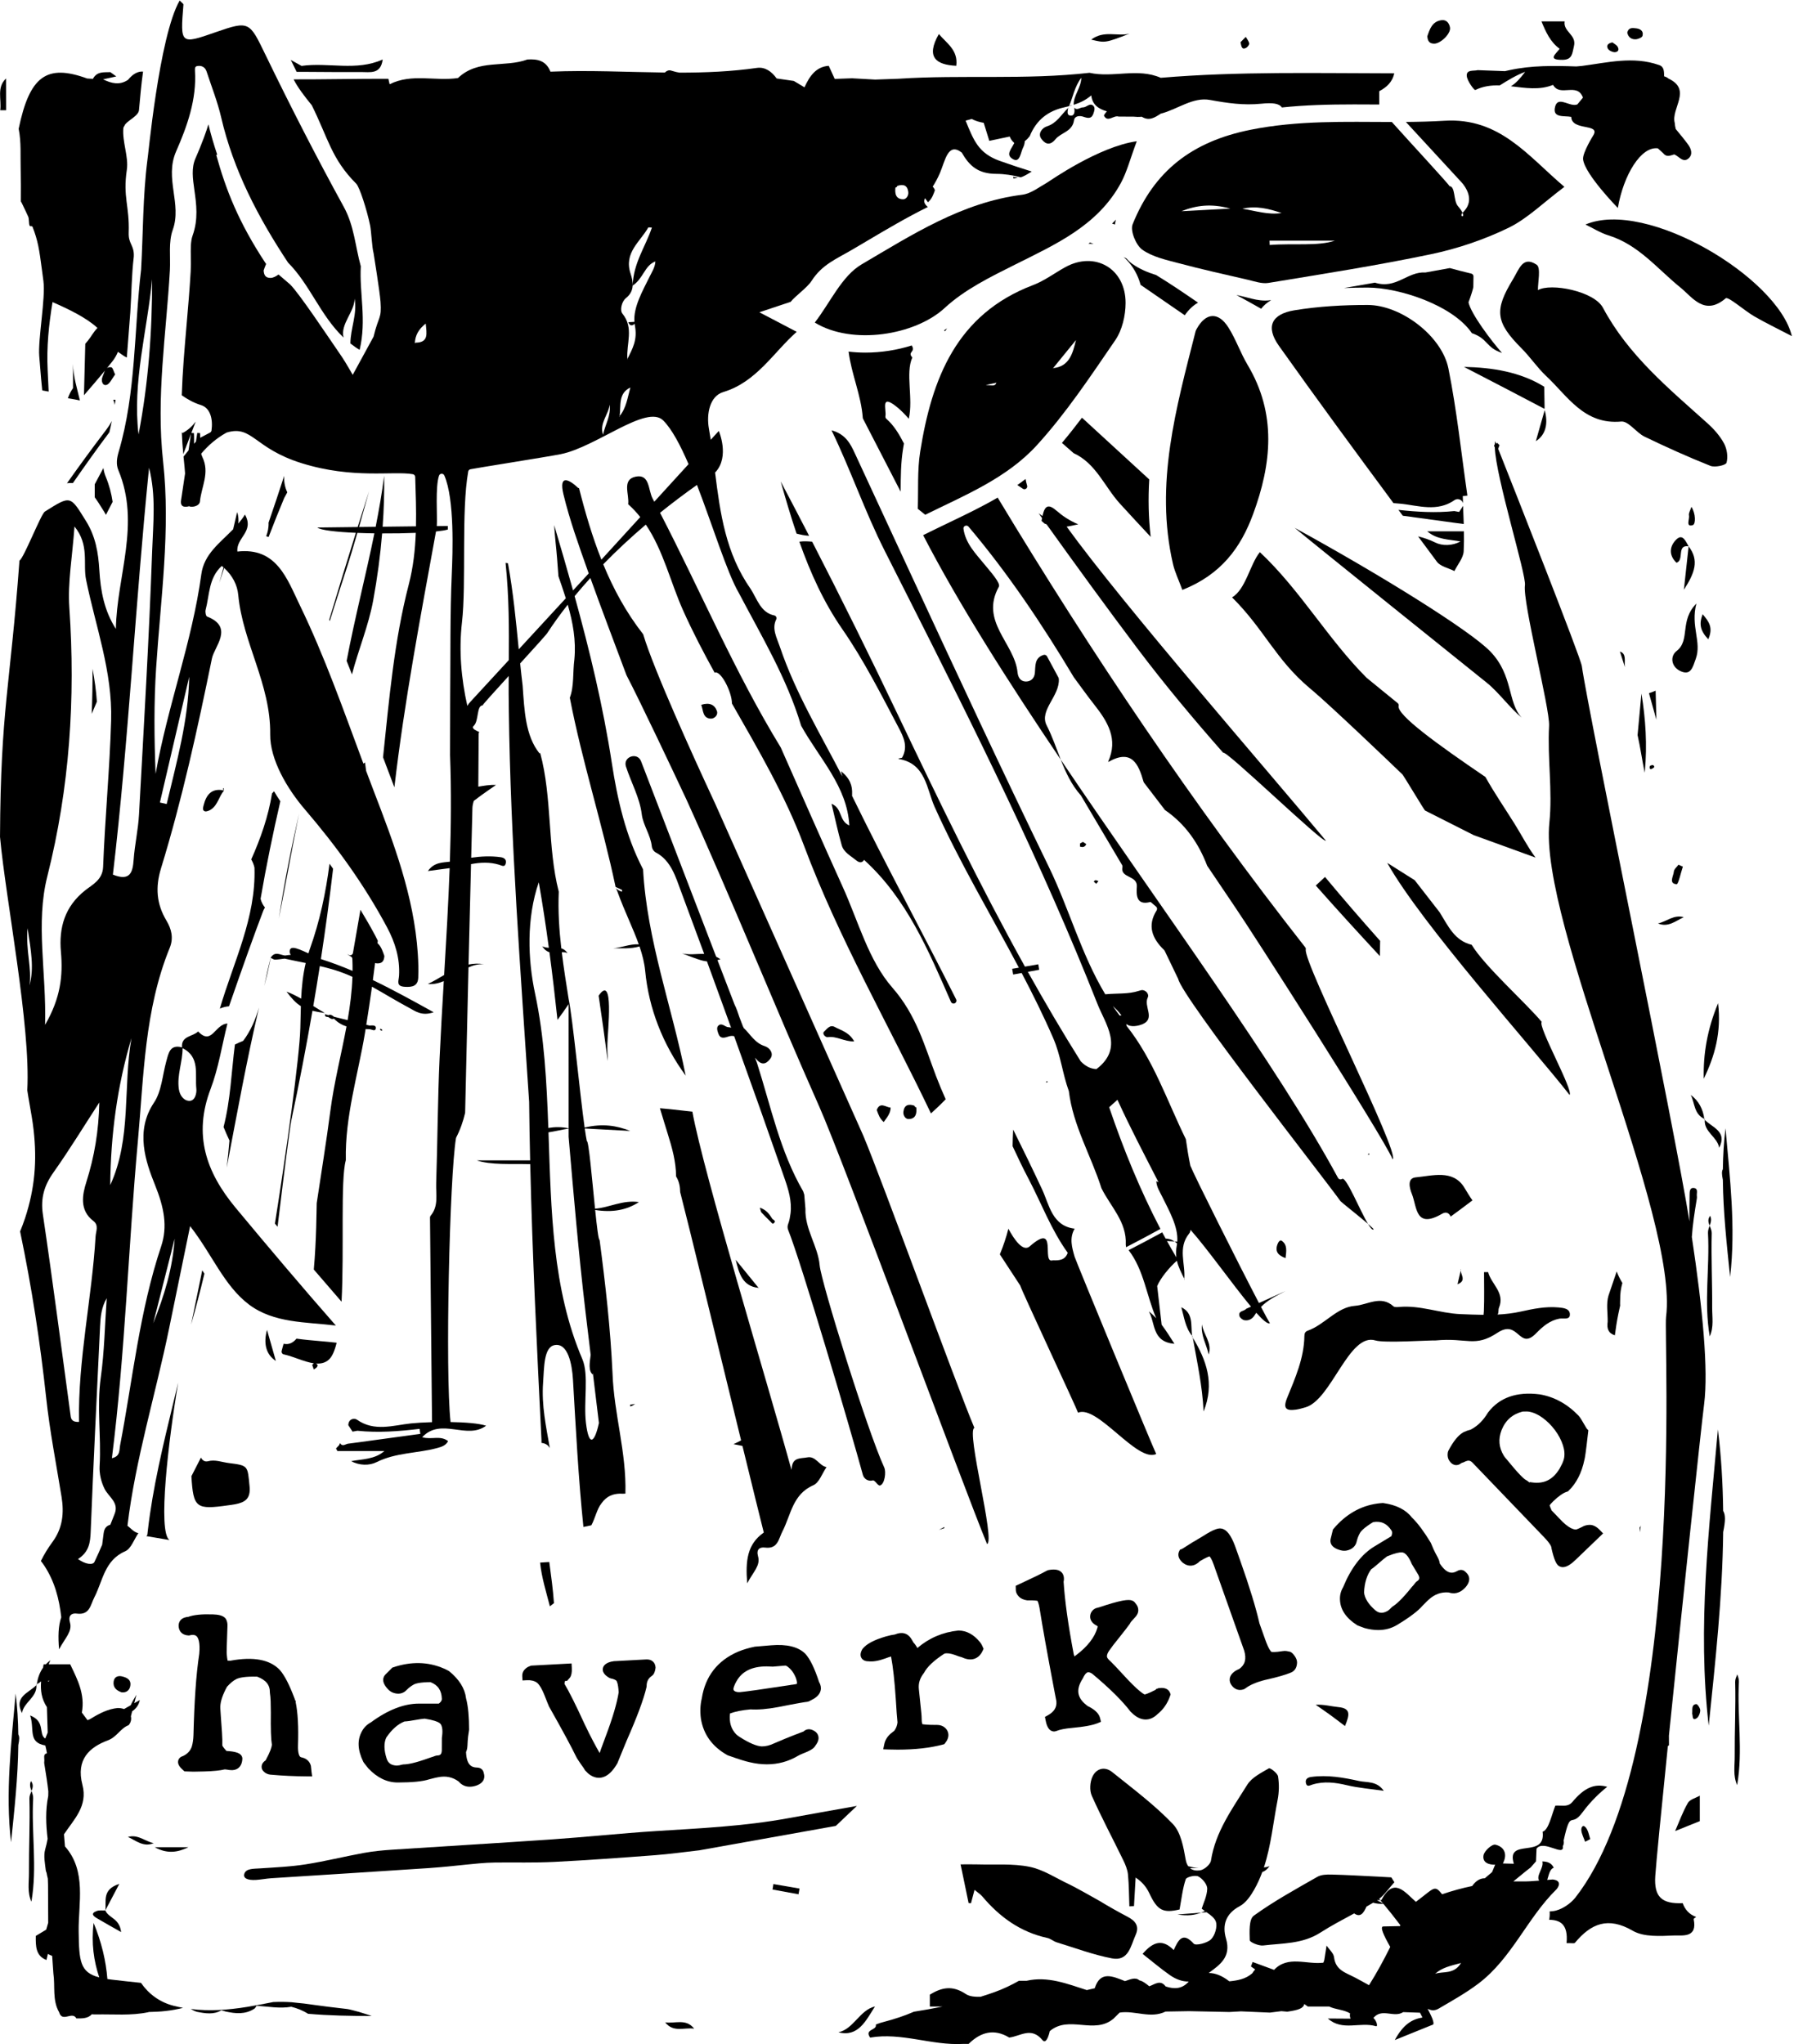 <?xml version="1.0" encoding="UTF-8"?>
<svg width="1264" height="1440" version="1.1" viewBox="0 0 1264 1440" xml:space="preserve" xmlns="http://www.w3.org/2000/svg" xmlns:cc="http://creativecommons.org/ns#" xmlns:dc="http://purl.org/dc/elements/1.1/" xmlns:rdf="http://www.w3.org/1999/02/22-rdf-syntax-ns#"><defs><clipPath id="clipPath651"><path d="M 0,1080 H 948.077 V 0 H 0 Z"/></clipPath></defs><g transform="matrix(1.333 0 0 -1.333 0 1440)"><g clip-path="url(#clipPath651)"><g transform="translate(777.87 580.95)"><path d="m0 0c-9.187 2.213-12.539 10.176-16.905 17.146-4.399 5.664-8.798 11.327-13.203 16.99-3.387 2.135-6.774 4.272-14.533 9.167 18.449-32.865 76.497-97.161 96.367-122.63 2.266 2.213-16.943 36.338-14.697 38.578-8.442 10.109-30.169 29.39-37.029 40.753"/></g><g transform="translate(816.4 865.69)"><path d="m0 0-0.014 0.382c-0.063 3.273-0.11 6.542-0.164 9.814-0.066 0.04-0.134 0.077-0.197 0.117-12.486 7.699-27.267 10.073-42.214 10.361 14.227-7.323 28.4-14.743 42.563-22.179z"/></g><g transform="translate(684.28 801.32)"><path d="m0 0c9.757-8.151 91.718-73.965 101.64-81.925 6.196-4.976 12.221-13.345 18.37-18.37-7.576 8.086-4.362 22.252-16.533 34.903-10.644 11.065-58.048 40.537-103.47 65.392"/></g><g transform="translate(499.16 273.27)"><path d="m0 0v4e-3c-0.985-0.537-1.958-1.04-2.91-1.523 0.966 0.299 1.931 0.618 2.903 0.922 0 0.201 7e-3 0.4 7e-3 0.597"/></g><g transform="translate(461.31 297.88)"><path d="m0 0c1.138 0.322 2.696-3.003 3.833-2.676 2.499 0.719 3.322 7.148 2.232 9.51-8.932 19.375-33.371 98.074-34.136 106.86-0.871 10.12-7.919 19.136-7.517 29.872-0.203 2.477-0.41 4.956-0.619 7.433-0.189 0.596-0.372 1.17-0.561 1.766-12.27 21.084-17.088 44.863-24.387 67.748-0.028 0.089-0.058 0.174-0.092 0.261-0.322 0.839-0.665 1.731-1.007 2.621 0.225-0.216 0.441-0.443 0.638-0.686 3.513-4.351 6.158-1.642 7.559 0.323 1.807 2.535-0.304 5.612-3.033 6.475-5.267 1.668-7.621 6.311-11.202 9.689 7e-3 -0.048 0.014-0.096 0.021-0.146-0.025 0.067-0.051 0.134-0.077 0.202 0.019-0.018 0.036-0.038 0.056-0.056-0.019 0.123-0.042 0.251-0.055 0.369l-0.073-0.125c0.034 0.058 0.073 0.125 0.073 0.125-0.069 0.079-0.137 0.146-0.205 0.219-0.63 1.637-1.272 3.307-1.929 5.02-0.755 2.303-1.526 4.638-2.653 6.902-2.82 7.336-5.834 15.179-8.953 23.297 0.494 0.116 1.011 0.24 1.586 0.38-0.752 0.57-1.508 1.017-2.267 1.39-14.163 36.854-30.291 78.82-39.69 103.28-1.954 5.086-9.68 2.425-8.002-2.759 2.725-8.42 7.324-16.543 8.367-25.255 0.681-5.686 4.625-10.854 5.293-16.854 0.161-1.447 0.985-2.72 2.27-3.404 7.936-4.214 10.426-13.085 13.104-20.246 4.144-11.083 8.247-22.182 12.332-33.288-4 0.154-7.972-0.662-11.71 0.302 7.279-2.796 10.456-4.017 13.164-4.228 4.29-11.684 8.541-23.382 12.768-35.089-0.413 0.161-0.827 0.292-1.243 0.283-1.911-0.041-3.524 2.545-5.421 0.923-1.207-1.032-0.577-2.83-0.114-4.198 0.989-2.926 2.97-2.451 5.348-1.643 0.953 0.324 2.096 0.444 3.043 0.184 8.99-24.948 17.846-49.946 26.573-74.989 2.079-5.958 4.023-12.174 3.219-18.719-0.26-1.83-0.555-3.771-1.23-5.467-0.411-1.034-0.453-2.162-0.035-3.192 6.868-16.93 33.266-106.47 39.499-129.45 0.617-2.272 2.967-3.6 5.233-2.959"/></g><g transform="translate(333.06 337.92)"><path d="m0 0c0.047-0.322 0.081-0.645 0.134-0.966 0.972 0.349 1.777 0.815 2.508 1.331-0.878-0.114-1.764-0.252-2.642-0.365"/></g><g transform="translate(773.8 452.94)"><path d="m0 0c-6.002 9.345-16.691 5.925-25.522 5.106-4.648-0.429-3.24-5.756-2.012-8.778 2.763-6.816 1.683-18.756 15.967-10.454 2.266 1.314 3.782 0.248 4.526-1.502 3.869 2.829 7.712 5.687 11.527 8.583-1.569 2.059-2.89 4.564-4.486 7.045"/></g><g transform="translate(695.47 612.27)"><path d="m 0,0 c 11.108,-12.581 22.458,-24.966 33.864,-37.281 0.044,2.692 0.098,5.354 0.148,8.027 C 24.131,-18.13 14.391,-6.891 4.875,4.536 3.252,3.021 1.63,1.499 0,0"/></g><g transform="translate(556.51 414.21)"><path d="m0 0c-6.404-2.096 3.037 20.818-12.231 7.373-3.588-3.162-8.289 3.735-11.287 9.331-1.132-4.526-2.641-9.036-4.512-13.566 3.591-5.492 7.181-10.984 10.776-16.473 0.321-1.82 30.093-65.427 30.549-67.19 10.273 4.335 31.274-26.597 41.326-21.845-1.221 2.162-42.403 101.8-43.134 104.27-1.428 4.94-2.85 9.895 0.02 14.821-11.923 1.425-13.392 12.566-17.167 20.671-4.955 10.641-10.106 21.183-15.326 31.691-0.16-2.907-0.258-5.831-0.305-8.77 2.683-5.829 5.459-11.602 8.423-17.251 6.853-13.041 11.996-27.005 20.721-39.096-1.335-3.862-4.494-4.111-7.853-3.966"/></g><g transform="translate(136.92 547.85)"><path d="m0 0c-1.817-6.206-4.292-12.194-8.369-17.646-1.488-0.583-2.937-1.264-4.385-1.968-1.865-14.549-2.301-29.322-6.002-43.581 0.979-2.405 1.998-4.792 3.125-7.136-0.389-4.805-0.899-9.586-1.462-14.351 5.418 28.296 10.514 56.652 17.093 84.682"/></g><g transform="translate(423.72 725.83)"><path d="m0 0c-0.174-0.238-0.342-0.476-0.516-0.718 0.167 0.221 0.322 0.443 0.516 0.664z"/></g><g transform="translate(316.42 554.07)"><path d="m0 0c1.733-11.5 3.299-23.028 4.825-34.565-0.017 1.388-0.04 2.779-0.151 4.141-0.134 1.703-0.074 3.406-0.04 5.11 0.107 6.286 3.664 37.391-4.634 25.314"/></g><g transform="translate(290.33 254.76)"><path d="m0 0c-1.616-0.101-3.232-0.208-4.855-0.299 0.778-7.771 3.195-15.413 5.17-23.092 0.745 0.54 1.472 1.087 2.16 1.661-0.514 7.272-1.506 14.495-2.475 21.73"/></g><g transform="translate(147.41 594.79)"><path d="M 0,0 C 3.628,18.505 6.954,37.076 10.669,55.564 6.565,37.435 2.803,18.856 0,0"/></g><g transform="translate(346.3 112.54)"><path d="m0 0c-17.963-1.149-36.124-3.088-54.116-4.335-28.485-1.975-56.893-3.63-85.356-5.508-4.805-0.317-9.774-0.81-14.574-1.691-10.272-1.884-20.452-4.421-30.728-6.029-7.957-1.246-16.032-1.595-24-2.124-3.55-0.236-7.28-0.027-8.297-2.639-0.956-2.456 1.368-3.741 6.095-3.461 2.661 0.157 5.43 0.725 8.098 0.898 27.747 1.795 55.467 3.481 83.233 5.353 8.737 0.589 17.593 1.677 26.385 2.474 2.894 0.263 5.803 0.438 8.626 0.471 10.425 0.122 20.703-0.204 31.246 0.326 17.69 0.889 35.518 2.2 53.333 3.547 7.742 0.585 15.596 1.703 23.398 2.579 24.043 4.297 48.086 8.595 72.128 12.892 3.423 3.249 6.845 6.498 11.126 10.562-13.419-2.398-24.781-4.387-36.125-6.465-23.782-4.357-47.061-5.352-70.472-6.85"/></g><g transform="translate(892.15 127.45)"><path d="m0 0c-2.763-4.789-4.644-10.088-6.738-14.865 4.531 1.818 8.783 3.524 13.036 5.231v13.457c-2.158-1.24-5.222-1.959-6.298-3.823"/></g><g transform="translate(703.01 174.01)"><path d="m0 0c2.356-1.705 4.653-3.494 7.892-5.936 2.369 5.78 3.335 9.374-3.517 10.016-3.867 0.362-7.662 1.498-11.969 1.226 2.533-1.765 5.092-3.495 7.594-5.306"/></g><g transform="translate(408.34 81.672)"><path d="m0 0c4.576-0.836 9.152-1.672 13.728-2.507 0.178 1.006 0.357 2.012 0.536 3.019-4.607 0.791-9.214 1.582-13.82 2.374z"/></g><g transform="translate(722.96 469.91)"><path d="M 0,0 C 0.035,0.052 0.07,0.104 0.106,0.156 0.029,0.167 -0.047,0.177 -0.123,0.187 -0.123,0.188 0,0 0,0"/></g><g transform="translate(723.79 469.97)"><path d="m0 0-0.192 0.87-0.525-0.77c0.239-0.034 0.478-0.067 0.717-0.1"/></g><g transform="translate(200.94 535.98)"><path d="m0 0c0.265-0.231 0.627-0.353 0.954-0.504 0.027 0.227 0.158 0.576 0.063 0.656-0.27 0.228-0.633 0.345-0.959 0.505-0.026-0.226-0.156-0.572-0.058-0.657"/></g><g transform="translate(553.09 508.74)"><path d="m0 0c-0.106-0.166-0.123-0.389-0.179-0.589 0.277 0.068 0.552 0.136 0.827 0.203l-0.24 0.548c-0.14-0.051-0.344-0.061-0.408-0.162"/></g><g transform="translate(407.11 434.79)"><path d="m0 0c0.625-0.523 1.15-1.857 2.115-0.773 0.941 1.057-0.352 1.517-0.993 2.078-1.502 2.369-3.014 4.726-6.602 5.913 0.453-1.374 0.489-2.128 0.88-2.557 1.471-1.611 3.057-3.116 4.6-4.661"/></g><g transform="translate(101.17 300.11)"><path d="m0 0c0.995-16.892 2.535-17.762 19.466-15.377 1.227 0.172 2.46 0.315 3.675 0.551 5.168 1.002 8.244 2.889 7.602 9.43-1.074 10.934-0.535 11.049-10.996 12.355-3.653 0.456-7.205 1.979-11.04 0.939-1.57-0.425-3.002 0.512-3.658 1.969z"/></g><g transform="translate(16.375 138.98)"><path d="m0 0c-0.908-1.871-0.339-3.532 0.279-5.228 0.681 1.7 1.177 3.381-0.279 5.228"/></g><g transform="translate(17.528 129.8)"><path d="m0 0c0.076 1.404-0.413 2.688-0.875 3.953-0.515-1.287-1.138-2.583-1.102-3.969 0.34-13.1-0.326-26.224-0.237-39.337 0.034-5.053-0.968-10.27 1.288-15.198 3.163 18.197-0.054 36.4 0.926 54.551"/></g><g transform="translate(11.622 174.93)"><path d="M 0,0 C 0.916,5.759 8.072,8.304 7.609,14.781 3.622,10.63 -4.456,8.678 0,0"/></g><g transform="translate(19.212 190.11)"><path d="m0 0c0.016-0.139 9e-3 -0.265 0.019-0.399 0.063 0.065 0.133 0.126 0.194 0.192 0.014 0.111 0.038 0.217 0.054 0.327-0.09-0.041-0.167-0.089-0.259-0.128z"/></g><g transform="translate(8.274 185.23)"><path d="m0 0c-2.305-26.236-5.492-52.323-2.433-78.586 1.769 17.109 3.649 34.213 3.834 51.342 0.614 3.046 0.642 4.481-4e-3 5.654-0.088 7.191-0.501 14.386-1.397 21.59"/></g><g transform="translate(919.12 191.42)"><path d="m0 0c0.075 1.404-0.413 2.688-0.875 3.952-0.516-1.286-1.138-2.582-1.102-3.968 0.339-13.101-0.327-26.224-0.238-39.338 0.035-5.053-0.968-10.27 1.288-15.197 3.163 18.197-0.053 36.4 0.927 54.551"/></g><g transform="translate(908.01 324.84)"><path d="m0 0c-4.593-52.275-10.944-104.25-4.849-156.58 3.526 34.091 7.272 68.169 7.641 102.3 1.221 6.069 1.279 8.929-8e-3 11.265-0.178 14.328-0.999 28.664-2.784 43.018"/></g><g transform="translate(675.15 422.49)"><path d="m0 0c-1.303-3.785 0.546-5.734 4.336-7.118 0.408 3.653 1.078 6.961-1.991 9.15-1.054 0.753-1.975-0.957-2.345-2.032"/></g><g transform="translate(693.76 137.17)"><path d="m0 0c6.089 1.842 12.089 1.081 18.234-0.382 6.012-1.431 12.251-1.902 19.421-2.944-3.744 5.323-8.885 4.27-13.061 5.191-8.323 1.834-16.74 3.322-25.376 2.131-2.296-0.316-3.187-1.568-2.676-3.428 0.555-2.021 2.018-1.004 3.458-0.568"/></g><g transform="translate(426.63 310.05)"><path d="m0 0c-3.229-0.67-7.465 0.227-8.13-5.232-0.055-0.454-0.111-0.908-0.166-1.361-12.954 47.074-46.343 156.36-52.382 189.32-2.125 0.218-4.251 0.45-6.397 0.707-3.333 0.403-6.967 0.791-10.743 1.093 1.368-4.515 2.716-9.039 4.131-13.539 2.347-7.504 4.359-14.719 4.413-22.511 1.663-2.656 2.105-5.445 2.166-8.275 4.005-15.339 20.175-81.969 32.196-131.2-1.239-0.685-2.565-1.346-4.037-1.988 2.189-0.443 3.544-0.716 4.758-0.961 4.917-20.131 9.06-37.012 11.269-45.757-0.08-0.059-0.148-0.121-0.229-0.179-8.451-6.025-9.527-14.628-8.535-26.651 3.274 6.157 7.109 9.399 5.742 14.243-1.055 3.736 0.911 4.977 3.644 4.63 6.863-0.871 7.179 4.571 9.268 8.611 4.483 8.673 5.311 19.563 16.296 24.335 3.123 1.357 4.692 6.291 6.973 9.585-3.93 0.723-5.677 6.069-10.237 5.123"/></g><g transform="translate(727.02 371.85)"><path d="m0 0c4.772-1.466 28.717 0.157 31.688 0 16.899 1.633 20.652-3.953 32.833 4.086 11.284 7.444 11.231-9.694 20.386-0.3 3.539 3.63 7.221 6.77 12.277 7.735 2.069 0.395 5.454-0.8 5.577 2.013 0.148 3.39-3.493 3.685-6.148 3.926-6.718 0.609-13.376-0.773-19.79-2.191-4.099-0.908-8.207-1.373-12.312-1.584 0.019 0.024 0.038 0.054 0.057 0.078 0.664 0.826 0.259 2.426 0.713 3.518 3.323 7.986-4.109 12.466-5.729 18.825-0.72 1e-3 -1.44 3e-3 -2.159 4e-3 0-6.878 0.183-13.763-0.094-20.631-0.025-0.614-0.101-1.275-0.168-1.937-4.087 0.034-8.165 0.218-12.224 0.382-10.847 0.437-21.379 4.841-32.52 3.767-0.969-0.093-2.317-0.174-2.913 0.369-6.615 6.024-13.772 0.711-20.286 0.248-9.554-0.679-15.95-9.912-24.969-13.137-1.484-0.53-1.77-1.539-1.789-2.828-0.177-11.719-4.868-22.23-9.15-32.765-2.272-5.591-0.441-6.833 4.645-6.139 1.705 0.233 3.38 0.744 5.044 1.215 13.823 3.926 22.97 39.665 37.031 35.346"/></g><g transform="translate(630.45 373.33)"><path d="M 0,0 C 2.226,-12.663 5.063,-25.246 5.721,-39.014 11.71,-24.171 7.187,-11.866 0,0"/></g><g transform="translate(630.45 373.33)"><path d="m0 0c-0.037 0.215-0.078 0.43-0.115 0.645l-0.176-0.156c0.1-0.162 0.192-0.326 0.291-0.489"/></g><g transform="translate(435.59 535.07)"><path d="m0 0c-1.233-1.125 0.731-3.106 1.9-2.929 4.686 0.715 8.775-2.443 14.012-2.234-2.763 4.942-6.907 5.775-10.318 7.634-2.558 1.394-4.207-1.205-5.594-2.471"/></g><g transform="translate(141.13 377.44)"><path d="m0 0c-1.913-6.969-0.67-12.984 4.676-16.401-1.365 4.788-3.02 10.594-4.676 16.401"/></g><g transform="translate(401.25 399.61)"><path d="m0 0c-0.105 8e-3 -0.197 0.028-0.3 0.037 0.049-0.059 0.097-0.119 0.146-0.179z"/></g><g transform="translate(388.87 414.48)"><path d="m0 0c1.695-7.099 3.559-14.038 12.073-14.83z"/></g><g transform="translate(630.16 373.82)"><path d="m0 0c0-1e-3 0.176 0.154 0.176 0.154-0.091 0.104-0.158 0.218-0.245 0.323 0.023-0.159 0.042-0.32 0.069-0.477"/></g><g transform="translate(624.4 389.4)"><path d="M 0,0 C 1.478,-5.204 2.105,-10.77 5.691,-15.103 4.885,-9.629 6.58,-3.153 0,0"/></g><g transform="translate(370.66 707.78)"><path d="M 0,0 C 1.105,-3.097 0.756,-7.109 5.023,-7.297 6.936,-7.381 9.001,-5.445 8.295,-3.34 7.15,0.071 4.36,1.378 0,0"/></g><g transform="translate(99.602 104.05)"><path d="m0 0h-17.83c6.575-3.652 12.153-2.789 17.83 0"/></g><g transform="translate(463.42 493.66)"><path d="M 0,0 C 0.81,-2.277 1.564,-4.588 3.684,-6.385 5.365,-3.966 7.306,-1.85 7.333,1.237 4.789,1.415 1.751,4.52 0,0"/></g><g transform="translate(483.31 495.93)"><path d="m0 0c-3.146 1.071-5.401 0.379-5.811-3.25-0.217-1.933 1.11-3.84 2.713-3.817 3.867 0.055 4.455 2.959 4.09 6.184-0.526 0.075-0.856 0.371-0.992 0.883"/></g><g transform="translate(635.35 380.33)"><path d="M 0,0 C -0.778,-5.779 2.377,-10.582 3.506,-15.888 5.518,-9.802 0.68,-5.417 0,0"/></g><g transform="translate(67.617 109.47)"><path d="M 0,0 C 4.307,-1.95 8.159,-5.546 13.623,-3.307 9.048,-2.328 5.266,1.521 0,0"/></g><g transform="translate(772.08 408.8)"><path d="m0 0c-0.529-2.314-1.077-4.637-1.695-7.257 4.812 1.903 1.811 4.838 1.695 7.257"/></g><g transform="translate(772.16 409.63)"><path d="m0 0c-0.083-0.267-0.1-0.545-0.086-0.829 0.05 0.22 0.102 0.44 0.151 0.66-3e-3 5e-3 -0.01 0.025-0.015 0.037 9e-3 0.068 0.011 0.135 0.018 0.202-0.024-0.023-0.044-0.047-0.068-0.07"/></g><g transform="translate(625.92 403.64)"><path d="m0 0s0.115 0.56 0.129 0.577l0.014 0.013c-0.037 0.075-0.073 0.145-0.108 0.22-0.011-0.117-0.012-0.234-0.024-0.35z"/></g><g transform="translate(516.51 94.952)"><path d="m0 0c-2.973 0.087-5.949 0.014-8.782 0.014 1.572-7.587 2.903-14.012 4.235-20.437 0.42-0.031 0.841-0.061 1.262-0.093 0.565 2.132 1.13 4.264 1.869 7.054 1.804-1.496 3.143-2.309 4.098-3.445 9.182-10.924 20.208-18.881 34.41-21.967 1.735-0.377 3.226-1.783 4.954-2.313 9.687-2.969 19.267-6.577 29.168-8.477 8.827-1.693 9.934 6.658 12.533 12.414 2.059 4.559-0.067 7.364-4.103 9.483-5.007 2.63-9.946 5.406-14.778 8.343-1.359 0.826-13.595 7.67-16.121 8.836-6.999 3.234-13.726 7.837-21.081 9.32-8.943 1.804-18.418 0.997-27.664 1.268"/></g><g transform="translate(138.43 145.49)"><path d="m0 0 0.308-0.653c1.062-1.566 2.754-2.432 4.805-2.497 2.893-0.262 5.94-0.469 9.053-0.615 3.076-0.144 6.333-0.231 9.68-0.257l2.714-0.021-0.363 2.689c-0.058 0.435-0.098 0.853-0.121 1.262v0.02c-0.037 0.531-0.091 1.042-0.185 1.607l-0.042 0.178c-0.593 2.131-2.17 3.618-4.444 4.197-0.282 0.1-0.549 0.17-0.808 0.212l-0.064 0.029c-0.79 0.303-1.585 2.116-1.449 6.296 0.322 9.694-0.096 17.357-1.243 22.785l0.077 0.605-0.448 0.473c-0.02 0.061-0.044 0.138-0.072 0.233l-4e-3 0.016 6e-3 0.214-0.164 0.441c-2.724 7.229-5.245 12.115-7.741 14.975-5.181 5.536-13.99 7.191-26.186 4.921l-1.452 0.049c-0.196 1.015-0.346 2.228-0.455 3.655-0.012 0.097-0.068 0.755 0.047 4.16l0.354 10.652c0.036 1.232-0.202 2.346-0.724 3.347-1.201 2.155-4.393 2.532-7.041 2.621-5.818 0.188-10.065-0.24-13.003-1.32-0.382-3e-3 -0.734-0.054-1.087-0.154-2.777-0.528-4.276-2.544-3.912-5.283 0.352-2.649 2.285-4.286 5.293-4.387l0.38 0.028 0.247 0.073c0.512 0.151 1.058 0.222 1.626 0.199 0.926-0.03 1.559-0.295 2.054-0.857 0.711-0.806 1.818-3.071 1.261-9.084-0.856-5.647-1.539-12.146-2.027-19.317-0.483-7.115-0.831-15.06-1.034-23.602-0.076-2.35-0.367-4.398-0.857-6.051-0.715-2.225-2.194-3.875-4.521-5.041-0.315-0.102-0.583-0.204-0.781-0.296-0.423-0.19-0.763-0.411-1.027-0.664-0.642-0.602-0.987-1.416-0.972-2.291 0.022-1.371 0.857-2.679 2.793-4.372l0.631-0.554 4.687-0.152c1.753 0.022 3.698 0.063 5.825 0.119 2.157 0.055 4.252 0.18 6.226 0.371 1.871 0.182 3.329 0.413 4.443 0.705l0.566-0.018c0.265-0.01 0.576-0.055 0.918-0.123 0.625-0.127 1.195-0.199 1.694-0.213l1.009-0.026c3.151 0.17 5.101 2.404 5.214 6.106-0.155 3.149-4.163 3.77-8.434 4.039-1.979 2.179-2.178 2.899-2.168 2.856 0.059 1.913 4e-3 4.172-0.167 6.717-0.281 4.085-0.505 7.296-0.68 9.629-0.215 2.934-0.23 3.917-0.219 4.244 0.095 2.871 1.298 6.41 3.577 10.522 0.821 0.893 1.639 1.688 2.432 2.363 0.79 0.671 1.656 1.242 2.548 1.686 1.404 0.669 4.448 1.418 10.92 1.243 4.706-1.788 6.783-4.381 6.726-8.386l-1e-3 -0.134 0.02-0.132c0.191-1.219 0.32-2.683 0.385-4.352 0.064-1.68 0.099-3.647 0.105-5.985-0.115-8.518 0.066-14.089 0.552-17.013-0.103-1.226-0.789-3.629-3.332-8.25-2.454-1.613-2.189-3.621-1.948-4.437"/></g><g transform="translate(233.55 161.86)"><path d="m0 0-0.034-6.72c-0.117-2.156-0.951-2.587-2.448-2.627l-0.502-0.068c-0.449-0.11-0.969-0.288-1.587-0.545-0.394-0.163-0.885-0.319-1.498-0.476l-0.156-0.048c-8.008-2.954-12.031-3.575-14.011-3.575l-0.664-0.095c-1.169-0.343-2.221-0.525-2.972-0.526-2.91 0.127-4.552 1.276-5.329 3.733-1.44 4.479-1.507 8.188-0.202 11.026 2.839 4.25 6.083 7.128 9.65 8.561 0.343 9e-3 0.683 0.031 1.019 0.066 0.444 0.043 0.974 0.109 1.678 0.209 2.294 0.407 4.138 0.713 5.535 0.917 1.253 0.183 2.062 0.267 2.438 0.289 4.812-0.76 6.861-1.629 7.759-2.245 1.928-1.266 1.784-4.981 1.324-7.876m-1.638 18.055-10.491 0.011c-7.925 0-16.454-3.328-25.354-9.892-2.115-1.133-3.752-2.781-4.853-4.882-2.46-4.511-2.186-9.892 0.813-15.99l0.269-0.426c0.316-0.398 0.654-0.832 1.014-1.319 0.4-0.532 0.817-1.064 1.353-1.698 4.673-4.958 9.898-7.474 15.526-7.479 7.651 0.011 13.298 0.552 16.676 1.68 2.966 0.786 4.077 1.013 4.604 1.085 4.129 0.852 7.697 0.126 10.911-2.207l0.156-0.151c1.514-1.76 3.452-2.651 5.756-2.651 1.052 0 2.184 0.193 3.395 0.584 4.592 1.586 4.486 4.628 4.178 5.98-0.031 0.227-0.084 0.456-0.162 0.683-0.029 0.084-0.065 0.228-0.169 0.615l-0.058 0.179c-0.253 0.631-1.104 2.099-3.476 2.102-2.523 0.083-5.429 1.104-5.668 8.223 0.402 0.808 0.642 1.841 0.733 3.163 0.08 2.011 0.202 3.707 0.361 5.043 0.163 1.353 0.319 2.419 0.494 3.355l0.026 0.284c6e-3 3.164-0.12 6.211-0.374 9.056-0.248 2.781-0.682 5.377-1.253 7.519-0.594 5.134-3.594 9.938-8.919 14.283l-1.566 0.847c-0.468 0.233-0.936 0.445-1.356 0.615-8.232 3.548-17.178 3.75-26.59 0.597l-0.525-0.176-3.697-3.693c-1.133-1.224-2.422-3.891 1.667-7.99 0.624-0.631 1.389-1.14 2.338-1.546 2.91-1.095 5.546-0.526 7.355 1.531 1.082 1.082 2.291 1.996 3.6 2.722 1.036 0.582 3.417 1.276 8.89 1.304 3.979-1.54 5.896-4.376 6.027-8.858 0-0.326-4e-3 -1.273-1.631-2.503"/></g><g transform="translate(279.63 199.57)"><path d="m0 0c-0.797-0.315-1.559-0.839-2.262-1.558-0.927-0.946-1.396-2.188-1.323-3.494l0.129-2.345 2.348 0.124c2.121 0.12 3.898-0.329 5.274-1.275 0.945-0.723 2.484-2.658 4.432-7.764 0.408-1.111 0.785-2.072 1.131-2.864 0.324-0.755 0.578-1.369 0.813-1.943l0.087-0.179c6.927-12.25 11.749-21.171 14.316-26.488 0.25-0.546 0.617-1.152 1.117-1.842 0.382-0.529 0.782-1.134 1.313-1.961 1.009-1.349 1.775-2.481 2.28-3.367l1.457-1.471c0.388-0.348 0.796-0.665 1.267-0.98 1.481-0.96 3.009-1.447 4.543-1.447 0.569 0 1.139 0.067 1.695 0.2 2.915 0.696 5.554 3.138 8.067 7.467l2.187 5.362c0.807 1.989 1.719 4.213 2.731 6.63 2.669 6.049 4.915 11.499 6.672 16.198 1.774 4.743 3.058 8.811 3.82 12.093l0.06 0.539c-8e-3 2.441 0.911 4.178 2.895 5.465l0.703 0.709c0.584 0.919 0.946 2.035 1.104 3.413l0.015 0.13-6e-3 0.13c-0.069 1.291-0.547 2.372-1.384 3.123-0.895 0.806-2.106 1.168-3.566 1.093l-17.166-0.922-0.666-0.154c-0.041-7e-3 -0.103-0.012-0.195-0.018l-0.489-0.079c-0.999-0.27-4.037-1.091-4.394-3.673-0.363-2.623 2.374-4.262 3.404-4.879l0.761-0.292c1.976-0.383 2.764-0.969 3.023-1.247 0.094-0.108 0.909-1.176 1.197-6.099-0.921-5.829-3.242-13.687-6.895-23.348-0.951-2.468-1.766-4.677-2.422-6.564-0.268-0.776-0.509-1.491-0.725-2.156-0.015 4e-3 -0.03 8e-3 -0.044 0.012-1.053 1.813-2.178 3.853-3.35 6.075-1.358 2.569-2.847 5.54-4.411 8.807-4.756 10.358-8.391 17.636-10.814 21.651 6e-3 0.039 0.014 0.077 0.022 0.121l0.028 0.213c0.058 0.956 0.297 1.199 0.339 1.171l0.978 0.054 1.428 1.603 0.13 0.169c0.77 1.146 1.072 2.761 0.949 5.083l-0.124 2.353-21.386-1.15z"/></g><g transform="translate(388.04 189.15)"><path d="m0 0c0.285 0.798 0.656 1.592 1.124 2.398 2.948 5.416 8.205 8.049 16.067 8.049 0.961 0 1.987-0.04 3.045-0.119l0.126-0.01 6.667 0.559c0.01 4e-3 0.305 0.012 0.837-0.292 2.133-1.423 3.769-3.608 4.847-6.464 0.786-2.227 0.45-2.882 0.45-2.884-2e-3 -1e-3 -0.114-0.106-0.636-0.186l-0.155-0.032c-0.356-0.091-0.768-0.157-1.223-0.196-0.664-0.056-1.389-0.165-2.006-0.299-14.531-2.208-23.29-3.443-26.026-3.673-0.987-0.079-1.856 0.056-2.653 0.416-0.607 0.336-1.252 0.758-0.464 2.733m8.639-12.275c3.916-0.267 8.846 0.148 14.648 1.231 10.754 2.128 14.298 2.682 15.378 2.773l0.889 0.255c0.974 0.506 1.828 0.961 2.671 1.429 1.959 1.223 3.14 2.696 3.513 4.378 0.322 1.438 0.038 2.913-0.839 4.388-2.351 7.215-4.714 12.082-7.223 14.877l-0.096 0.1c-3.683 3.649-9.754 5.144-18.041 4.442l-8.532-0.72-0.182-0.025c-1.458-0.298-2.925-0.663-4.359-1.085-1.457-0.431-2.883-0.929-4.264-1.49-10.966-4.674-17.469-13.039-19.302-24.734-0.809-3.346-0.968-6.936-0.465-10.713 1.337-8.363 6.053-14.854 14.014-19.295l0.238-0.106c5.57-1.986 9.471-3.209 11.543-3.627 3.098-0.734 6.147-1.106 9.062-1.106h0.01c5.903 0 11.419 1.506 16.357 4.453 0.771 0.432 1.646 0.846 2.567 1.219 4.244 1.605 5.472 2.601 6.105 3.352 0.177 0.206 0.489 0.591 0.715 0.994 1.317 1.743 1.798 3.316 1.47 4.806-0.279 1.264-1.111 2.288-2.326 2.917-2.011 1.193-4.051 1.036-5.535-0.398-1.152-0.438-2.858-1.094-5.115-1.962-2.644-1.02-6.079-2.437-10.284-4.243-2.293-1.134-4.627-1.691-6.687-1.664-2.707 0.126-6.653 1.8-11.45 4.861-0.791 0.478-1.52 1.024-2.052 1.524-2.707 2.827-3.777 6.438-3.257 11.018 2.8 1.045 6.437 1.768 10.829 2.151"/></g><g transform="translate(467.86 203.77)"><path d="m0 0c1.47 0.572 2.463 0.883 3.117 1.05 1.023-5.303 1.865-12.904 2.506-22.622 0.322-5.537 0.626-9.647 0.9-12.222-0.178-1.616-0.744-3.089-1.64-4.328-0.052-0.065-0.28-0.317-1.046-0.855-2.343-1.712-3.788-3.826-4.295-6.279l-0.572-2.739 2.796-0.093c1.672-0.057 3.309-0.084 4.91-0.084 9.093 1e-3 17.104 0.904 23.812 2.686l0.741 0.198 0.481 0.594c2.544 3.131 1.724 5.606 0.988 6.838-1.133 1.783-2.958 2.735-5.298 2.752-5.104-0.03-7.088 0.27-7.78 0.422-0.117 0.336-0.312 1.143-0.321 2.819-0.019 1.047-0.067 1.927-0.146 2.689l-1.344 13.013c-0.319 3.064 0.532 5.769 2.677 8.511l0.154 0.237c1.59 3.021 5.084 6.317 10.383 9.798 0.124 0.057 0.244 0.124 0.359 0.2 1.192 0.377 3.152 0.118 5.504-0.712 1.469-0.593 2.654-0.986 3.613-1.201 2.54-1.212 4.818-1.476 6.772-0.786 1.848 0.648 3.291 2.086 4.295 4.269l0.45 0.979-0.847 1.862c-0.246 0.55-0.62 1.125-1.146 1.761-3.217 3.93-6.976 5.96-11.172 6.032l-0.096 1e-3 -0.093-0.01c-8.192-0.847-15.46-3.95-21.632-9.23-0.147 0.255-0.301 0.517-0.466 0.786-0.565 0.918-1.101 1.623-1.633 2.143-0.154 0.285-0.308 0.562-0.464 0.839-0.22 0.378-0.436 0.735-0.637 1.055-1.887 3.055-5.034 3.89-8.658 2.318-0.623-0.078-1.313-0.193-2.058-0.345-0.87-0.181-1.793-0.411-2.751-0.689-6.288-1.854-10.195-3.929-12.291-6.53l-0.135-0.194c-1.061-1.822-1.222-3.384-0.479-4.646 0.67-1.14 2.007-1.784 3.608-1.758 2.377-0.308 5.383 0.182 8.934 1.471"/></g><g transform="translate(572.42 193.41)"><path d="m0 0c0.782 1.742 1.661 2.824 2.474 3.049 0.609 0.17 1.502-0.123 2.402-0.744 9.062-7.548 15.88-14.287 20.265-20.03l0.532-0.505c0.099-0.071 0.192-0.139 0.272-0.211 0.078-0.073 0.144-0.148 0.265-0.291l0.143-0.146c4.348-3.939 9.118-3.99 12.964-0.233 3.131 2.495 5.394 5.76 6.725 9.704l0.269 0.79-0.29 0.777c-0.44 1.194-1.766 3.11-5.781 2.548l-0.607-0.088-0.248-0.188-0.73-0.206-0.269-0.404c-3.906-2.031-5.42-2.397-5.811-2.464-0.361 0.154-1.539 0.783-4.223 3.204-0.667 0.586-1.352 1.238-2.04 1.94l-2.304 2.345c-5.686 6.197-9.013 9.688-10.417 10.928-0.224 0.323-0.458 0.624-0.682 0.873-0.263 0.471-0.642 1.543 0.924 3.845 1.127 1.658 2.964 4.054 5.473 7.127 2.333 2.909 4.171 5.292 5.461 7.084l0.317 0.606c0.111 0.179 0.584 0.864 2.172 2.519 1.301 1.253 1.968 2.623 1.981 4.072 0.013 1.314-0.51 2.561-1.557 3.712-0.297 0.485-0.731 0.884-1.267 1.161-1.381 0.712-3.775 1.176-14.75-2.342-1.079-0.373-1.967-0.665-2.669-0.88-0.593-0.184-0.986-0.301-1.19-0.34-1.634-0.31-2.875-1.245-3.639-2.812-0.94-2.342-0.164-4.578 2.129-6.133 0.167-0.114 0.401-0.25 0.713-0.401 0.133-0.066 0.336-0.204 0.689-0.435l0.059-0.033c3e-3 -0.118-0.011-0.335-0.102-0.682-1.4-5.086-5.214-10.011-11.337-14.64l-0.83-0.63c-0.148 0.36-0.273 0.751-0.373 1.17-1.451 7.586-2.651 14.761-3.567 21.324-0.872 6.275-1.475 11.993-1.789 17.004 0.218 0.879 0.236 1.805 0.054 2.754-0.321 1.687-1.503 2.937-3.248 3.428-1.262 0.356-2.857 0.342-4.868-0.041l-0.708-0.259c-2.68-1.501-7.776-3.991-15.146-7.402l-1.403-0.649 0.057-2.345c0.051-1.181 0.609-2.321 1.656-3.389 1.009-1.03 2.396-1.663 4.241-1.936l0.129-0.018 0.13 2e-3c3.327 0.063 4.772-0.148 5.307-0.27 0.194-0.361 0.615-1.344 1.06-3.682 0.788-5.004 1.816-11.046 3.145-18.471 1.268-7.081 2.806-15.371 4.571-24.642l1.203-6.251c0.288-3.21-1.158-5.577-4.544-7.45l-1.491-0.824 0.318-1.674c0.314-1.652 1.146-6.04 4.634-6.04h1e-3l0.915 0.193c1.865 0.803 4.742 1.379 8.56 1.712 6.352 0.592 10.701 1.392 13.296 2.446l1.885 0.768-0.488 1.976c-0.548 2.23-2.385 4.161-5.752 5.967-0.231 0.097-0.427 0.186-0.576 0.258l-0.081 0.031c-5.758 4.154-6.599 8.675-2.727 14.655z"/></g><g transform="translate(655.01 198.24)"><path d="m0 0c-0.29-0.113-0.591-0.246-0.917-0.402-0.389-0.192-0.797-0.412-1.396-0.781-1.589-1.155-2.499-2.473-2.704-3.923-0.174-1.257 0.2-2.521 1.069-3.636 1.162-1.538 2.677-2.352 4.385-2.352 0.653 0 1.327 0.122 2.004 0.363l0.663 0.362c2.419 1.887 6.007 3.432 10.621 4.583 3.311 0.726 6.122 1.429 8.352 2.087 2.267 0.666 3.989 1.255 5.015 1.708 1.58 0.559 2.671 1.714 3.158 3.351 0.398 1.382 0.416 2.554 0.054 3.581-0.311 0.886-0.833 1.771-1.551 2.632-0.635 0.765-1.408 1.584-2.581 1.65-0.347 0.091-0.7 0.169-1.066 0.229-0.679 0.113-1.408 0.107-2.145-0.025-4.149-0.673-5.61-0.467-5.974-0.384-0.258 0.203-1.434 1.352-3.273 6.542l-3.026 8.51c-1.882 8.294-5.277 19.381-10.09 32.957l-2.804 7.9c-2.157 5.785-4.426 8.716-7.107 9.219-1.474 0.308-3.687 0.028-9.918-4-0.991-0.608-1.876-1.139-2.67-1.592-0.762-0.439-1.424-0.841-1.987-1.207-0.197-0.087-0.409-0.194-0.632-0.328-0.199-0.121-0.458-0.284-0.759-0.484-4.266-2.769-5.085-3.179-5.152-3.212l-0.915-0.324-0.423-0.878c-0.542-1.136-1.025-3.417 1.908-5.99 2.974-2.356 6.286-2.04 9.106 0.851 3.141 1.839 4.528 2.355 5.028 2.498 0.291-0.259 1.099-1.19 2.157-4.171l16.189-45.652c1.284-4.417 0.452-7.499-2.619-9.682"/></g><g transform="translate(735.63 230.87)"><path d="m0 0c-0.814-0.896-1.618-1.594-2.264-1.986-2.552-1.401-4.552-1.274-6.493 0.428-3.555 3.083-5.534 6.219-5.889 9.325 0.223 5.102 1.502 9.245 3.809 12.32 0.287 0.185 0.566 0.381 0.832 0.581 0.362 0.269 0.785 0.603 1.334 1.055 1.752 1.539 3.172 2.756 4.258 3.654 0.975 0.807 1.624 1.298 1.934 1.509 4.487 1.839 6.714 2.161 7.796 2.107 2.308-0.084 4.141-3.397 5.274-6.162l3.399-5.651c1.02-1.904 0.529-2.704-0.731-3.516l-0.396-0.319c-0.321-0.324-0.671-0.744-1.069-1.287-0.253-0.345-0.582-0.721-1.038-1.184l-0.107-0.123c-5.32-6.687-8.442-9.303-10.126-10.32zm16.198 0.719c2.126 2.208 2.958 2.979 3.375 3.315 3.042 2.826 6.566 4.084 10.468 3.771l0.215-0.049c2.25-0.735 5.612-0.813 8.896 2.978 3.104 3.738 1.438 6.283 0.474 7.278-0.135 0.167-0.289 0.324-0.472 0.48-0.069 0.059-0.177 0.164-0.371 0.348l-0.256 0.23c-0.543 0.411-2.027 1.23-4.066-2e-3 -2.194-1.235-5.208-1.872-9.109 4.091-0.074 0.903-0.405 1.91-1.012 3.082-0.981 1.781-1.757 3.298-2.307 4.51-0.536 1.179-0.969 2.2-1.319 3.123l-0.124 0.255c-1.674 2.765-3.362 5.306-5.015 7.547-1.644 2.24-3.361 4.235-4.971 5.779-3.172 4.083-8.23 6.636-15.116 7.598l-0.173 0.025-1.523-0.122c-0.522-0.045-1.028-0.106-1.479-0.18-8.881-1.234-16.633-5.703-23.044-13.282l-0.355-0.421-1.247-5.073c-0.334-1.635-0.052-4.585 5.569-5.964 0.862-0.216 1.783-0.259 2.797-0.109 3.057 0.571 5.015 2.424 5.495 5.114 0.369 1.491 0.929 2.902 1.669 4.202 0.582 1.032 2.259 2.86 6.924 5.725 4.202 0.744 7.313-0.687 9.748-4.454 0.168-0.278 0.657-1.085-0.094-2.981l-8.957-5.419c-6.785-4.104-12.359-11.377-16.569-21.616-1.223-2.071-1.767-4.329-1.618-6.69 0.234-5.133 3.257-9.593 8.981-13.254l0.452-0.225c0.48-0.178 0.998-0.375 1.553-0.6 0.617-0.248 1.249-0.485 2.038-0.75 2.498-0.691 4.912-1.042 7.177-1.042 3.665 0 7.022 0.908 9.978 2.697 6.573 3.974 11.099 7.391 13.388 10.085"/></g><g transform="translate(809.69 296.84)"><path d="m0 0-1.01 0.143-0.243-0.196c-0.222 0.138-0.552 0.376-1.006 0.781l-0.689 0.428c-0.462 0.186-2.444 1.372-8.559 8.845-0.698 0.846-1.261 1.524-1.693 2.035-0.347 0.408-0.635 0.738-0.862 0.987-0.182 0.31-0.4 0.598-0.646 0.859l-0.127 0.234c-2.637 4.317-3.019 8.744-1.184 13.515 2.102 5.222 5.744 8.432 11.132 9.805l1.837 0.038 0.891-0.019c0.19-3e-3 0.365-0.022 0.614-0.074 2.377-0.403 4.776-1.475 7.127-3.184 2.46-1.786 4.675-3.98 6.581-6.523 1.9-2.531 3.324-5.21 4.232-7.964 0.858-2.588 1.048-5.012 0.57-7.168-0.219-0.896-0.525-1.758-0.909-2.561-0.442-0.918-0.925-1.851-1.403-2.716-3.553-5.865-8.213-8.177-14.653-7.265m18.505-4.947 0.532 0.164 0.401 0.387c4.108 3.943 6.925 9.499 8.345 16.399 0.244 0.852 0.684 3.265 1.946 14.435l0.125 1.097-0.76 0.792c-0.041 0.044-0.086 0.108-0.143 0.191-0.113 0.166-0.237 0.366-0.388 0.628-0.91 1.552-1.652 2.805-2.223 3.76-0.697 1.166-1.177 1.854-1.605 2.299-5.967 6.214-12.866 10.016-20.56 11.311-12.144 1.569-21.346-1.64-27.404-9.656l-0.529-0.849c-0.169-0.265-0.36-0.556-0.595-0.889-2.233-3.26-4.951-5.705-8.077-7.271-1.158-0.265-2.387-0.705-3.73-1.345-2.694-1.49-5.311-4.698-7.995-9.809l-0.225-0.627c-0.401-1.986-0.016-3.758 1.071-5.071 1.076-1.423 2.258-1.798 3.062-1.862 1.037-0.079 2.079 0.29 2.899 1.026 0.149 0.073 0.498 0.223 1.206 0.443l0.461 0.201c0.196 0.111 0.358 0.196 0.474 0.245 0.155 0.061 0.301 0.113 0.537 0.192 1.302 0.496 2.267 0.242 3.336-0.871l37.871-39.437c3.652-3.804 3.782-5.226 3.785-5.375l0.06-0.478c1.407-6.172 2.473-7.922 3.418-8.896l0.128-0.116c0.687-0.568 1.53-0.87 2.437-0.87 2.408 0 4.914 2.109 6.828 3.946l14.452 13.879-1.628 1.699v1e-3c-1.788 1.863-3.525 2.787-5.309 2.823-1.528 0.025-3.081-0.397-4.328-1.174-0.477-0.249-0.944-0.475-1.419-0.674-0.511-0.215-1.044-0.428-1.406-0.572-0.276-0.077-1.126-0.158-2.926 0.701-1.844 0.97-3.877 2.662-6.07 5.056l-4.129 4.304c-0.323 0.691-0.574 1.297-0.746 1.802l-0.167 0.492c-0.046 0.136-0.088 0.261-0.126 0.373 0.194 0.322 0.692 1.006 1.919 2.185 2.792 2.681 5.283 4.414 7.195 5.011"/></g><g transform="translate(824.37 1054.5)"><path d="m0 0c-1.868-2.702-6.83-5.966 1.594-5.855 5.222 0.068 5.033 3.5 5.969 7.259 1.497 6.003-5.803 7.602-4.92 13.052h-12.25c2.27-5.564 4.733-10.974 9.607-14.456"/></g><g transform="translate(634.87 69.455)"><path d="m0 0-12.502-0.971c5.528-0.904 9.233-0.281 12.502 0.971"/></g><g transform="translate(189.85 16.964)"><path d="m0 0c-1.845 0.545-3.659 0.936-5.521 1.451 0.369-0.102 0.669-0.184 0.938-0.258 1.232-0.304 2.139-0.586 0 0-0.653 0.161-1.392 0.328-1.811 0.373-7.656 0.832-13.476 1.638-17.478 2.175 1.196-0.16-2.779 0.375-5.406 0.735-0.859 0.052-6.813 0.699-6.298 0.665-3.285 0.219-6.569 0.26-9.858 0.097-0.313-0.058-0.653-0.123-1.038-0.196-4.184-0.799-8.361-1.659-12.568-2.335-10.332-1.657-20.016-2.406-30.002-1.132 1.02-0.61 2.1-1.132 3.29-1.493 4.496-0.888 8.953-1.58 12.877 0.792 0.776-0.189 1.546-0.393 2.295-0.645 5.207-1.115 10.353-1.648 15.205 1.513 0.537 0.479 0.862 0.998 1.092 1.535 6.133-0.372 12.269-1.585 18.397-0.525 3.039-0.781 6.01-1.903 8.844-3.706 11.202-0.974 22.418-1.181 33.64-1.157-0.515 0.171-1.022 0.365-1.54 0.528-1.675 0.549-3.37 1.084-5.058 1.583"/></g><g transform="translate(25.402 191.61)"><path d="m0 0c-0.031 0.132-0.062 0.265-0.093 0.396 0.332-5e-3 0.651 2e-3 0.951 0.026-0.27-0.151-0.53-0.306-0.858-0.422m49.115-159.26c-5.186 0.541-10.371 1.098-15.551 1.711-0.781 0.093-1.493 0.2-2.205 0.307-0.779 9.699-3.048 19.346-7.286 29.659-1.263-10.802 0.091-20.109 2.983-28.799-10.224 2.661-10.672 8.638-10.883 24.395-0.195 14.645 4.324 31.822-7.236 44.843-0.174 2.133-0.348 4.266-0.522 6.399l1e-3 1e-3c5.2 7.835 12.699 14.87 9.755 26.093-3.581 13.656 3.966 20.018 13.486 23.569 4.708 1.756 6.673 6.437 10.913 7.99 1.256 1.507 1.56 3.088 1.214 4.72l0.671 2.606c1.947 1.386 3.482 3.182 4.033 5.958l-2.93-1.67 1.152 4.479c-1.051-1.834-2.209-3.611-3.035-5.553-1.17-0.667-2.339-1.333-3.508-2-1.084 0.386-2.231 0.556-3.436 0.535-5.013-0.524-9.461-2.75-13.787-5.418-0.775-0.485-1.458-0.802-2.078-1.007l-3.001 4.016c1.757 9.817-2.393 17.608-6.169 25.529h-11.321c0.243 0.744 0.516 1.472 0.861 2.161-0.895-0.668-1.674-1.398-2.391-2.161h-1.17c-0.111-0.605-0.222-1.21-0.332-1.815-1.787-2.522-2.821-5.44-3.265-8.668 0.886 0.405 1.621 0.896 2.231 1.453-0.356-4.655 0.162-9.236 3.082-13.612 0.14-4.476 0.28-8.95 0.42-13.426-0.432-1.062-0.864-2.126-1.295-3.187-3.756 2.382 0.309 8.958-7.992 12.218 2.482-7.285-1.368-14.235 8.024-15.866 0.365-1.382 0.635-2.77 0.866-4.162-2.258-0.379-1.172-2.772-1.414-4.3-0.112-0.706 0.049-1.471 0.169-2.195 0.754-4.54 1.467-9.075 1.973-13.611-0.017-0.796-0.035-1.592-0.046-2.388-1.528-7.547-1.242-15.114-0.329-22.69-0.341-1.874-0.769-3.75-1.297-5.63-0.953-3.388-0.084-7.36 0.328-11.021 0.043-0.38 0.203-0.833 0.418-1.28 0.175-1.024 0.38-2.047 0.654-3.071 0.039-1.148 0.077-2.296 0.116-3.444v-1e-3c0 1e-3 -1e-3 1e-3 -1e-3 1e-3 0.029-6.635 0.057-13.268 0.084-19.903-0.351-1.217-0.702-2.434-1.053-3.652-1.833-1.1-3.665-2.202-5.498-3.302-0.071-5.286-0.115-10.557 5.648-12.731 0.23 1.083 0.478 2.161 0.741 3.236 0.719-0.45 1.475-0.808 2.266-1.074 0.215-3.076 0.43-6.152 0.643-9.229 1.01-6.838-0.643-14.151 3.029-20.517 1.66-5.715 6.968 0.779 9.123-3.28 3.003-0.023 6.039-0.14 8.176 2.185 0.726-0.062 1.451-0.136 2.197-0.097 9.228 0.199 18.498-0.758 27.66 1.193 0.071 0.034 0.145 0.063 0.216 0.096 6.058 0.089 12.1 0.634 18.107 2.206-1.618 0.298-3.248 0.649-4.892 1.065-7.461 1.885-13.327 6.35-17.317 12.136"/></g><g transform="translate(864.48 1059.5)"><path d="M 0,0 C 1.301,0.046 3.447,0.891 3.687,1.84 4.366,4.539 2.345,5.568 0.26,5.807 -1.594,6.02 -3.685,6.352 -4.374,3.563 -3.864,0.95 -2.053,-0.072 0,0"/></g><g transform="translate(63.058 84.643)"><path d="m0 0c-9.36-2.943-6.733-9.263-7.392-14.027 2.142 4.064 4.285 8.13 7.392 14.027"/></g><g transform="translate(55.666 70.611)"><path d="m0 0c-1.52-0.072-3.157 0.229-4.537-0.291-3.593-1.355-1.596-2.81 0.215-3.887 3.905-2.322 7.874-4.516 12.676-7.252-0.859 7.418-6.612 7.33-8.354 11.433v1e-3 -1e-3z"/></g><g transform="translate(853.07 1052.7)"><path d="m0 0c1.355-0.166 3.104 0.6 2.042 2.698-0.586 1.159-2.033 1.795-2.84 2.458-2.061-0.364-3.333-1.397-2.518-3.118 0.5-1.06 2.119-1.892 3.316-2.038"/></g><g transform="translate(658.51 1054.9)"><path d="m0 0c0.8 0.379 1.873 1.685 1.77 2.381-0.184 1.243-1.167 2.343-1.816 3.503-0.969-0.987-1.937-1.973-2.778-2.83 0.465-2.136 0.624-4.097 2.824-3.054"/></g><g transform="translate(38.59 887.97)"><path d="m0 0v-12.817c-1.23-1.788-2.123-3.577-2.698-5.365 1.171-0.196 2.343-0.382 3.51-0.585 0.941-0.163 1.886-0.36 2.832-0.565-1.51 6.48-3.597 12.981-3.644 19.332"/></g><g transform="translate(443.15 6.228)"><path d="M 0,0 C 10.444,-2.7 14.522,6.126 19.323,13.644 11.35,11.87 8.031,1.67 0,0"/></g><g transform="translate(351.6 11.482)"><path d="M 0,0 C 4.29,-5.575 10.137,-2.565 15.298,-3.339 11.003,2.206 5.158,-0.793 0,0"/></g><g transform="translate(835.84 112.81)"><path d="m0 0c0.27-2.005 1.284-3.89 2.002-5.89 1.344 0.716 2.717 1.338 2.684 1.446-0.626 2.058-1.031 4.428-2.269 5.976-1.71 2.14-2.616-0.051-2.417-1.532"/></g><g transform="translate(889.5 622.26)"><path d="m0 0c-0.779 0.336-1.558 0.672-2.337 1.009-0.852-1.202-2.322-2.344-2.424-3.617-0.192-2.417-2.923-6.353 1.462-6.688 0.899-0.069 2.189 6.036 3.299 9.296"/></g><g transform="translate(896.56 179.67)"><path d="m0 0c-2.746-0.318-1.87-3.049-2.144-5.005 0.424-1.303-0.031-3.992 2.345-2.491 1.07 0.677 1.9 2.742 1.918 4.192 0.014 1.152-1.474 3.378-2.119 3.304"/></g><g transform="translate(505.45 1045.5)"><path d="M 0,0 C 1.06,8.319 -5.097,11.877 -9.207,16.785 -16.178,4.566 -10.774,0.511 0,0"/></g><g transform="translate(.123 1022)"><path d="M 0,0 H 3.11 C 3.101,5.596 3.091,11.193 3.081,16.789 -2.023,12.093 0.773,5.653 0,0"/></g><g transform="translate(64.575 194.3)"><path d="m0 0c-2.05 0.51-4.167-0.064-4.517-2.73-0.428-3.26 1.684-4.762 4.186-5.676 2.297-0.292 4.075 0.85 4.571 3.123 0.779 3.558-1.791 4.675-4.24 5.283"/></g><g transform="translate(167.42 444.52)"><path d="m0 0c-9e-3 -0.059-0.014-0.109-0.016-0.168-0.134-3.803-0.127-19.208-1.538-35.024 5.033-5.885 9.89-11.514 14.666-16.996 1.437 27.369-0.623 64.063 2.213 74.604 0.033 0.122 0.047 0.24 0.044 0.367-0.461 22.806 6.365 44.656 10.078 66.78 0.131 0.781 0.245 1.563 0.373 2.344 0.65-0.021 1.301-0.04 1.951-0.06 1.232 0.013 3.225-1.593 3.453 0.551 0.182 1.713-1.98 1.415-3.357 1.354-0.562 0.139-1.124 0.278-1.686 0.418 1.081 6.698 2.093 13.402 3.015 20.115 6.52-3.614 12.879-7.568 19.45-11.073 3.492-1.862 6.845-4.62 13.147-2.431-10.943 6.069-21.49 11.886-32.136 17.005 0.403 3.007 0.804 6.014 1.183 9.024 0.431-0.13 0.849-0.208 1.238-0.21 2.526-9e-3 3.491 1.292 3.661 3.929-0.843 2.429-1.692 5.06-3.626 6.763 0.051 0.428 0.106 0.856 0.157 1.285-0.417 0.888-0.865 1.784-1.348 2.689-2.441 4.572-5.062 9.126-7.826 13.677-1.325-7.599-2.652-15.197-3.957-22.799-0.174-1.009-1.288-1.564-2.186-1.072-0.335 0.184-0.646 0.341-0.942 0.48 0.667-0.494 1.34-0.956 2.008-1.283 0.476-0.233 0.772-0.729 0.798-1.258 0.105-2.133 0.125-4.253 0.108-6.369-5.482 2.334-11.04 4.438-16.73 6.251 2.424 15.876 4.582 31.789 6.437 47.742-0.633 0.874-1.241 1.746-1.888 2.622-1.952-15.275-5.13-30.366-10.424-45.117-0.265-0.739-0.488-1.479-0.72-2.22-2.091 0.929-4.162 1.92-6.332 2.588-1.203 0.37-3.325 0.772-3.568-1.215-0.108-0.884 0.122-1.624 0.618-2.158-1.026-0.08-2.054-0.203-3.086-0.375-2.457 0.255-5.242 2.431-7.479-0.989 0.042 0.194 0.083 0.388 0.125 0.582-0.062-0.216-0.113-0.436-0.173-0.652-0.029-0.046-0.059-0.081-0.088-0.129 0.017-8e-3 0.03-0.016 0.048-0.024-1.357-4.897-2.353-9.909-3.415-14.907 0.497 1.955 0.966 3.913 1.476 5.864 0.694 3.002 1.327 6.015 1.975 9.024 0.968-0.451 1.604-0.967 2.217-0.949 1.709 0.049 3.411 0.34 5.115 0.536 3.696-0.819 7.418-1.546 11.131-2.306-1.483-6.273-2.107-12.565-2.412-18.843-2.511 1.432-5.032 2.707-7.73 3.71 2.76-3.662 4.934-6.022 7.578-7.662-0.124-3.932-0.174-7.856-0.28-11.762-0.416-15.099-7.419-65.529-13.426-103.16 0.47-0.561 0.934-1.113 1.4-1.668 3.04 25.285 6.436 52.375 7.346 56.639 4.081 19.106 7.772 38.274 11.093 57.495 1.858-0.463 3.996-0.842 6.572-1.198-2.168 1.251-4.185 2.502-6.137 3.718 1.202 7.03 2.365 14.065 3.46 21.11 2.487-0.584 4.959-1.217 7.4-1.951 3.387-1.018 6.647-2.298 9.837-3.729-0.264-7.714-1.241-15.327-2.553-22.893-2.398 0.594-4.797 1.189-7.195 1.783-0.869 0.715-1.748 1.394-2.973 0.818-0.579 0.184-1.158 0.369-1.737 0.554-0.276-1.406 0.716-1.423 1.649-1.505 0.93-0.542 1.758-1.439 3.01-0.87 2.014-2.065 4.266-3.327 6.658-4.116-2.762-14.894-6.589-29.639-8.534-44.65-2.113-16.247-4.775-32.422-7.19-48.629"/></g><g transform="translate(173.89 361.79)"><path d="m0 0c1.734 1.612 3.045 4.724 4.049 8.858-2.923 0.348-5.879 0.608-9.004 0.878-3.952 0.342-8.061 0.702-12.213 1.282-1.901-2.27-4.144-3.331-6.801-2.707-0.052 0.013-0.518-1.729-1.052-3.757-0.215-0.818 0.278-1.673 1.104-1.849 5.1-1.082 10.853-4.008 15.893-4.717l-0.853-0.843c0.282-0.801 0.564-1.603 0.846-2.405 0.537 0.383 1.203 0.666 1.586 1.167 0.872 1.141 0.236 1.58-0.483 1.977 2.602-0.191 4.981 0.306 6.928 2.116"/></g><g transform="translate(48.902 726.8)"><path d="m0 0c0.051-8.025-0.101-15.947-0.436-23.788 0.911 2.137 1.826 4.272 2.737 6.409-0.379 5.827-1.201 11.596-2.301 17.379"/></g><g transform="translate(140.69 796.9)"><path d="m0 0c0.44-0.126 0.849-0.288 1.275-0.431 2.649 6.884 5.372 13.74 8.226 20.549 0.55 1.019 1.106 2.038 1.656 3.054-1.375 2.913-1.791 5.827-1.643 8.718-2.666-8.27-5.428-16.508-8.251-24.727 0.108-2.716-0.457-5.121-1.263-7.163"/></g><g transform="translate(140.05 600.65)"><path d="m0 0c-1.08 1.311-1.878 2.823-2.32 4.61 2.987 17.311 6.508 34.482 10.445 51.544-1.11 1.649-2.231 3.411-3.327 5.279-0.351-0.391-0.684-0.795-1.069-1.161-1.952-12.11-5.976-23.614-10.978-34.83 0.751-1.364 1.374-2.79 1.703-4.376 0.876-26.514-11.128-49.889-18.295-74.486 1.414 0.628 3.019 1.079 4.84 1.231 7.106 20.525 13.394 38.156 18.096 50.469 0.228 0.6 0.556 1.164 0.905 1.72"/></g><g transform="translate(106.85 408.7)"><path d="m0 0c-1.995-9.703-3.924-19.094-5.84-28.451 2.542 8.922 4.874 17.888 7.027 26.893-0.369 0.585-0.741 1.169-1.106 1.753-0.026-0.065-0.055-0.13-0.081-0.195"/></g><g transform="translate(91.65 339.1)"><path d="m0 0c-5.368-22.148-10.918-45.052-13.514-67.711l-0.254-2.221-0.486-0.723c4.049-0.717 8.107-1.412 12.177-2.066-6.282 4.185-0.567 52.434 4.596 83.174-0.839-3.509-1.682-7-2.519-10.453"/></g><g transform="translate(37.459 825.02)"><path d="m0 0c0.368 0 0.717-0.027 1.068-0.052 6.291 9.043 12.642 18.043 19.277 26.831 0.476 1.984 0.904 3.974 1.309 5.969-1.067-2.075-2.502-4.031-3.954-5.932-6.766-8.858-13.317-17.876-19.764-26.969 0.676 0.095 1.359 0.153 2.064 0.153"/></g><g transform="translate(60.653 866.3)"><path d="m0 0c0.141 0.891 0.276 1.785 0.407 2.679-0.38-0.011-0.769-0.012-1.187 0.021 0.376-0.928 0.625-1.825 0.78-2.7"/></g><g transform="translate(55.059 809.8)"><path d="m0 0c0.336-0.539 0.634-1.08 0.943-1.621 1.176 2.288 2.338 4.582 3.525 6.865-0.648 4.402-1.765 8.77-3.577 13.114-0.679 1.626-1.082 3.218-1.307 4.765-1.528-2.861-3.063-5.717-4.574-8.587v-6.876c1.421-1.932 2.793-4.13 4.256-6.481z"/></g><g transform="translate(10.924 990.71)"><path d="m0 0c0.154-5.622 0.152-11.247 0.097-16.874 0.155-0.287 0.341-0.552 0.485-0.847 1.332-2.743 2.46-5.127 3.425-7.264 0.458-1.017 0.282-3.668 0.67-4.584 0.367-0.865 1.302 1e-3 1.614-0.794 2.866-7.316 3.571-12.173 4.907-22.341 0.248-1.886 0.518-3.956 0.827-6.258 1.206-8.976-2.927-30.703-2.205-39.729 0.323-4.027 0.635-8.056 0.999-12.08 0.156-1.725 0.37-3.459 0.509-5.19 0.029-0.247 0.054-0.52 0.075-0.825 1.126-0.222 2.259-0.412 3.392-0.598-0.172 3.728-0.33 7.456-0.522 11.183-0.639 12.44 0.626 24.323 2.573 36.096 8.056-3.486 17.865-8.177 23.758-13.662-2-1.888-3.525-4.887-5.009-6.641-0.487-0.573-0.956-1.156-1.442-1.727-0.221-9.066-0.48-18.125-0.697-27.192 3.727 4.336 7.489 8.642 11.12 13.053-0.509-0.975-0.84-2.165-1.268-3.15-0.987-2.268-0.029-4.969 2.01-4.454 1.751 0.441 2.971 3.412 4.617 5.509-0.768 1.543-1.218 3.646-2.003 3.809-1.02 0.213-1.741 1e-3 -2.307-0.419 0.987 1.213 1.972 2.429 2.932 3.664 1.208 1.555 2.181 3.234 2.848 4.947 1.864-1.3 3.754-2.719 4.709-3.009 0.29 3.896 1.57 19.911 1.838 23.882 0.692 10.276 0.61 18.89 1.837 29.392 0.339 6.145-2.893 6.56-2.689 12.667 0.478 14.293-3.152 18.705-0.986 33.259 1.028 6.898-2.49 14.697-1.837 22.045 0.029 0.321 0.431 1.073 1.032 2.052 2.161 2.485 6.965 4.525 7.226 7.459 0.599 6.735 1.21 13.545 2.151 20.362-2.682 0.179-5.329-1.164-7.932-4.363-4.441-3.003-8.818-1.905-13.179 0.253 2.325 0.511 4.651 1.021 6.975 1.532-1.049 0.756-2.097 1.513-3.146 2.27-3.396-0.157-7.06 0.525-9.21-3.536-1.014 0.06-2.029 0.119-3.043 0.179-21.461 7.83-30.427 1.251-36.212-26.572 1.429-7.102 0.864-14.322 1.061-21.504"/></g><g transform="translate(159.35 1042.3)"><path d="m0 0v2e-3c10.463-0.047 20.926-0.183 31.388-0.102 4.786 0.037 10.496-1.425 11.535 6.633-13.957-6.326-28.655-1.373-42.895-3.395-1.892 1.053-3.783 2.107-5.675 3.159 1.036-2.117 2.071-4.227 3.103-6.318 0.848 9e-3 1.696 0.02 2.544 0.021"/></g><g transform="translate(499 905.69)"><path d="M 0,0 C 0.162,-0.167 0.323,-0.336 0.485,-0.504 0.854,0.019 1.21,0.558 1.587,1.072 1.071,0.705 0.535,0.353 0,0"/></g><g transform="translate(481.9 897.7)"><path d="m0 0c-7.706-2.433-16.083-3.78-24.472-3.78-3.047 0-6.02 0.18-8.902 0.53 1.5-11.921 6.635-23.023 7.499-34.962 0.015-0.194 0.065-0.38 0.154-0.552 6.204-12.029 12.874-24.957 19.875-38.518 0 0.173 2e-3 0.336 3e-3 0.511 0.029 7.16 0.057 14.563 1.242 22.023 0.16 0.998 0.327 1.971 0.492 2.948-2.528 4.867-5.24 9.511-9.312 13.044-0.406 0.352-0.555 0.884-0.462 1.414 0.605 3.446-2.897 12.079 6.071 4.799 2.27-1.843 4.314-3.963 6.264-6.201 2.464 10.895-1.885 23.989 1.857 32.374-2.788 3.144 2.004 2.82-0.309 6.37"/></g><g transform="translate(537.72 823.93)"><path d="m0 0c0.974-0.626 1.933-1.266 2.871-1.932 1.176-0.836 2.729 0.28 2.297 1.656-0.352 1.124-0.607 2.29-0.815 3.475-1.43-1.103-2.882-2.168-4.353-3.199"/></g><g transform="translate(778.82 934.19)"><path d="m0 0c0.011 0.702-0.464 1.32-1.146 1.486-1.948 0.478-3.898 0.95-5.839 1.448-1.846 0.474-3.677 0.984-5.518 1.472-4.268-0.801-8.538-1.557-12.809-2.319-9.769 0.568-15.54-9.004-26.768-5.391-5.464-0.972-10.927-1.925-16.373-2.846 3.895 0.154 7.897 0.239 12.05 0.239h0.556c16.843-0.028 45.171-9.488 55.003-24.085 8.601-2.883 7.298-7.629 15.923-10.438-5.591 6.26-16.544 20.833-17.706 26.753 1.23 3.175 2.535 7.472 2.543 8.081 0.022 1.895 0.055 3.744 0.084 5.6"/></g><g transform="translate(726.02 430.51)"><path d="m0 0c0.193 0.133-1.048 1.305-2.945 2.938 1.282-2.128 2.33-3.362 2.945-2.938"/></g><g transform="translate(690.17 578.44)"><path d="m0 0c0.065 0.389 0.035 0.787-0.208 1.097-59.349 75.594-112.92 155.27-162.64 237.76-8.22-4.792-16.772-8.902-25.199-12.943-3.015-1.447-6.026-2.891-9.009-4.362l-5.179-2.553c18.847-36.475 44.798-77.204 72.744-118.65-2.392 6.082-4.491 12.313-7.451 18.113-4.114 8.071 7.086 15.521 6.415 24.676-0.064 0.214-0.127 0.424-0.191 0.638-2.006 3.718-4.019 7.44-6.052 11.202-0.349 0.645-1.122 0.945-1.822 0.726-4.836-1.522-4.23-5.725-4.579-9.494-0.25-2.747-2.023-4.576-4.75-4.568-2.871 9e-3 -4.164 2.28-4.419 4.837-1.491 15.338-20.084 26.85-9.883 45.249 1.079 1.941-4.449 7.957-7.441 11.654-4.696 5.792-10.148 11.091-11.255 18.999-0.205 1.466 1.699 2.27 2.655 1.141 21.001-24.818 38.993-51.735 55.669-79.609h-4e-3c3.6-4.843 7.091-9.773 10.827-14.508 7.052-8.948 12.742-18.153 7.325-30.103h6e-3c-6e-3 0 0.185-0.101 0.185-0.101v2e-3c12.207 6.906 15.818-1.006 18.505-10.505 0.083-0.167 0.165-0.33 0.249-0.497 3.695-4.818 7.385-9.637 11.074-14.455v-2e-3c10.706-7.357 17.758-17.481 22.329-29.477 5e-3 -3e-3 5e-3 -6e-3 0.011-9e-3 4.994-7.409 9.993-14.815 14.992-22.224v-9e-3c7.678-11.081 77.538-120.12 83.042-132.9 4.023 3.256-47.177 103.62-45.941 110.88"/></g><g transform="translate(571.41 659.74)"><path d="m0 0c7.234-12.224 14.468-24.449 21.701-36.676 0.201-0.34 0.24-0.743 0.162-1.13-1.178-5.801 7.93-4.238 7.616-10.09-0.221-4.096-0.656-10.402 7.255-8.237v-2e-3c0.979-0.832 1.956-1.665 2.932-2.499 0.578-0.494 0.673-1.333 0.269-1.976-5.003-7.949-2.492-14.747 3.956-20.945 0.101-0.139 0.203-0.278 0.303-0.417 2.382-4.95 4.763-9.9 7.144-14.854v4e-3c2.025-9.671 77.049-105.24 85.802-117.48 0.353-0.494 9.632-7.784 14.531-11.996-4.399 7.298-11.577 25.219-13.706 23.796-0.737-0.493-1.739-0.252-2.161 0.529-32.363 59.851-93.104 141.75-146.54 221.01 2.644-6.725 5.648-13.268 10.587-18.834 0.05-0.068 0.1-0.137 0.15-0.205"/></g><g transform="translate(535.5 986.84)"><path d="m0 0v-3e-3c0.052-0.31 0.133-0.586 0.196-0.882 0.779 0.121 1.556 0.245 2.342 0.352-0.846 0.179-1.693 0.351-2.538 0.533"/></g><g transform="translate(589.83 964.19)"><path d="m0 0c-0.66-0.724-1.352-1.402-2.032-2.095 0.509-0.152 1.015-0.309 1.524-0.462 0.101 0.878 0.256 1.738 0.508 2.557"/></g><g transform="translate(575.31 951.49)"><path d="M 0,0 C 0.911,-0.01 1.813,-0.066 2.706,-0.157 2.103,0.09 1.478,0.348 0.827,0.616 0.549,0.415 0.279,0.199 0,0"/></g><g transform="translate(598.45 940.83)"><path d="m0 0c-1.061 0.756-2.081 1.725-3.039 2.835-0.496 0.25-1 0.489-1.5 0.735 0.436-0.385 0.881-0.76 1.295-1.175 3.651-3.659 6.253-8.288 7.674-13.5 7.78-5.353 15.555-10.709 23.335-16.064 2.265 3.259 4.697 5.349 7.009 6.657-7.279 5.035-14.605 9.992-22.144 14.595-4.336 1.357-8.721 3.132-12.63 5.917"/></g><g transform="translate(671.89 921.67)"><path d="m0 0c-1.008-0.163-2.062-0.248-3.134-0.248-3.406 0-6.477 0.802-9.186 1.509-0.707 0.184-1.408 0.368-2.098 0.527l-3.966 0.91c4.389-2.372 8.741-4.802 13.072-7.264 1.263 1.598 2.967 3.184 5.312 4.566"/></g><g transform="translate(571.89 859.52)"><path d="m0 0c-1e-3 0-1e-3 -1e-3 -2e-3 -2e-3 -1.683-2.228-3.391-4.438-5.127-6.628-0.037-0.047-0.073-0.093-0.109-0.14-1.755-2.21-3.538-4.397-5.356-6.557-1e-3 -1e-3 -2e-3 -1e-3 -2e-3 -2e-3 2.053-1.803 4.095-3.619 6.164-5.406h6e-3c11.896-5.443 16.395-17.831 24.538-26.745 5.368-5.88 10.778-11.713 16.211-17.519-1.202 10.246-1.36 20.363-0.766 30.365-11.853 10.878-23.704 21.756-35.557 32.634"/></g><g transform="translate(866.64 272.98)"><path d="m0 0c0.036-0.834 0.071-1.669 0.107-2.504 0.179 1.213 0.354 2.428 0.527 3.643-0.089-0.402-0.287-0.784-0.634-1.139"/></g><g transform="translate(430.66 909.8)"><path d="m0 0c19.788-12.13 53.086-6.711 68.677 7.723 10.464 9.688 24.088 16.358 37.062 22.85 21.638 10.826 43.84 20.627 56.094 43.266 3.148 5.817 4.796 12.447 8.353 21.974-20.1-2.762-46.151-21.13-47.085-21.658-4.374-2.469-8.767-6.006-13.477-6.602-31.871-4.028-58.266-21.19-84.806-36.759-10.595-6.215-16.622-20.219-24.818-30.794"/></g><g transform="translate(632.49 906.4)"><path d="m0 0c-0.224-0.405-0.452-0.827-0.564-1.27-10.225-40.371-21.695-80.637-11.936-122.92 0.999-4.329 3.015-8.424 4.956-13.709 20.546 8.154 30.856 22.353 37.353 39.947 9.857 26.693 12.572 53.101-2.86 78.966-3.791 6.354-6.198 13.552-10.149 19.786-5.37 8.471-12.007 7.91-16.8-0.8"/></g><g transform="translate(912.57 835.7)"><path d="m0 0c0.87 3.087 0.26 7.284-1.305 10.196-2.14 3.983-5.347 7.61-8.75 10.663-20.537 18.433-41.87 35.978-55.246 61.045-4.711 8.828-27.643 13.245-34.37 9.339-0.1 4.014 1.678 11.853-0.704 13.437-7.304 4.856-9.208-2.287-12.48-7.675-9.918-16.331-9.398-22.608 4.589-36.617 4.568-4.574 8.206-10.099 12.91-14.506 11.458-10.733 20.073-25.88 39.712-24.094 3.819 0.347 7.894-5.842 12.344-7.995 11.417-5.521 23.005-10.735 34.782-15.422 2.407-0.957 8.146 0.308 8.518 1.629"/></g><g transform="translate(838.02 961.61)"><path d="m0 0c4.017-1.936 7.866-4.415 12.079-5.711 15.987-4.92 25.944-17.771 38.235-27.691 6.135-4.952 12.599-15.158 23.788-5.598 1.324 1.131 9.725-6.379 15.072-9.498 5.625-3.281 11.52-6.098 19.919-10.487-7.359 30.916-76.857 72.642-109.09 58.985"/></g><g transform="translate(875.1 715.26)"><path d="m0 0c-1.142-0.514-2.317-0.963-3.518-1.351 1.297-4.669 2.605-9.336 3.918-14.001-0.133 5.118-0.266 10.236-0.4 15.352"/></g><g transform="translate(865.56 691.78)"><path d="m 0,0 c 1.477,-6.596 2.403,-13.285 3.764,-19.895 0.03,0.323 0.064,0.646 0.093,0.969 C 5.125,-5.293 4.274,8.428 2.039,21.94 1.362,14.604 0.67,7.296 0,0"/></g><g transform="translate(758.54 37.125)"><path d="m0 0c3.594 3.274 8.07 4.228 13.707 5.722-3.826-6.261-9.441-4.214-13.707-5.722m62.174 49.85c-0.956-0.063-1.939-0.149-2.918-0.233 0.795 2.175 1.146 5.644 3.475 6.457-1.308 2.681-3.563 3.277-6.071 3.319 0.972-3.356-3.491-7.544-1.652-10.138-3.138-0.269-6.337-0.493-9.538-0.429-1.379 0.028-2.752 0.025-4.119 2e-3 2.659 2.086 5.458 4.592 9.15 7.39 0.941 1.07 1.884 2.139 2.825 3.21 0.095 2.235 0.189 4.47 0.283 6.707 3.645 5.048 14.828-4.649 13.896 1.32 0.521 0.925 0.664 1.915 0.431 2.971 3.835 17.233 3.614 6.289 9.93 14.856 4.505 6.113 9.404 10.613 13.107 13.553-6.786 1.942-12.237-0.589-18.503-8.103-1.687-2.02-4.035-1.916-5.585-1.851-0.58 0.024-1.318 0.058-2.244 0.035l-1.089-0.026c-1.883-4.577-3.499-12.911-6.722-13.77 1.873-14.705-19.601-2.852-15.209-16.94-1.935 0.047-3.87 0.095-5.805 0.143 2.783 5.29 0.341 8.969-3.964 9.923-1.79 0.397-5.878-3.282-6.276-5.643-0.651-3.866 2.868-5.024 6.162-4.926-0.546-1.31-1.091-2.618-1.636-3.927 1e-3 0 1e-3 0 1e-3 -1e-3 -1.272-1.079-2.547-2.16-3.823-3.24-2.956-0.024-4.988-1.765-6.717-4.111-5.362-1.107-10.64-2.578-15.853-4.345-4.115 5.198-4.124 3.293-13.867-4.011-5.897 5.171-11.67 13.421-18.273 0.875l-0.536 6e-3c0.458-0.535 0.939-1.105 1.43-1.69-1.05 0.508-2.088 1.049-3.115 1.619 0.043 0.027 0.083 0.06 0.126 0.088 0.519-5e-3 1.04-0.011 1.559-0.017-0.204 0.238-0.401 0.467-0.598 0.694 3.038 2.352 5.339 5.889 8.042 8.781-0.543 0.863-1.085 1.724-1.628 2.586-2.514 0.139-5.028 0.29-7.543 0.412-8.036 0.385-16.069 0.875-24.109 1.068-2.49 0.059-5.386-0.029-7.436-1.202-11.41-6.527-23.004-12.873-33.618-20.549-2.593-1.876-2.249-8.524-2.117-12.943 0.032-1.062 4.745-3.069 7.083-2.788 10.245 1.234 20.781 0.743 30.196 6.771 5.778 3.7 11.873 6.903 17.925 10.176 3.363-2.416 5.096 0.41 6.48 3.584 1.182 0.672 2.355 1.358 3.52 2.055 1.702-0.466 3.493-0.694 5.418-0.557 2.701-3.226 5.842-7.149 9.006-11.337-0.067-0.151-0.134-0.301-0.202-0.452-2.94-0.058-5.882-0.118-8.822-0.176-4e-3 2e-3 -7e-3 2e-3 -0.011 3e-3 2e-3 -1e-3 3e-3 -1e-3 4e-3 -3e-3 -1.917-0.044 0.074-4.53 3.663-10.83-3.413-6.908-7.109-13.672-11.219-20.226-2.462 1.381-4.935 2.741-7.433 4.057-4.848 2.553-10.241 3.832-11.051 10.718-0.257 2.18-2.575 4.119-3.949 6.169-0.396-2.534-0.778-5.07-1.198-7.598-0.08-0.479-0.315-0.931-0.5-1.455-8.883-1.085-18.714 3.958-26.06-3.786-4.026 1.479-7.678 2.822-11.33 4.164-0.298-0.785-0.597-1.571-0.895-2.357 0.748-0.526 1.496-1.053 2.244-1.581-0.505-0.537-1.011-1.197-1.518-2.018-3.554-3.132-7.817-3.83-12.157-4.268-3.629 2.85-7.258 4.397-10.885 4.412 5.867 4.304 12.01 8.439 9.155 18.137-2.077 7.057-0.271 13.182 7.204 17.152 3.205 1.702 5.757 5.367 7.646 8.686 1.731 3.042 3.129 6.176 4.306 9.37 1.311 0.427 2.596 1.326 3.803 3.146-0.998-0.432-1.984-0.638-2.952-0.731 3.803 11.509 4.916 23.758 7.25 35.653 0.794 4.046 0.876 8.415 0.235 12.47-0.274 1.732-4.182 4.651-4.831 4.273-4.133-2.41-9.048-4.825-11.425-8.654-7.824-12.598-16.82-24.742-19.2-40.099-0.32-2.068-3.607-4.884-5.805-5.171-1.989-0.259-3.884-0.029-5.32 1.197 1.555 0.014 3.092 0.047 4.616 0.027-1.838 0.098-3.655 0.523-5.508 0.968-0.602 0.86-1.077 1.977-1.345 3.489-1.158 6.568-2.541 14.411-6.802 18.848-9.695 10.097-21.072 18.618-32.052 27.423-3.956 3.171-8.478 1.901-10.471-2.542-1.278-2.851-1.56-7.172-0.317-9.952 5.149-11.523 11.104-22.683 16.627-34.041 1.163-2.39 2.255-5.008 2.51-7.606 0.548-5.583 0.528-11.22 0.741-16.836 0.814 0.052 1.627 0.104 2.44 0.156 0.29 5.025 0.58 10.049 0.869 15.075 3.593-2.395 5.775-5.179 7.232-8.302 4.245-9.104 7.29-10.623 15.985-8.573 1.081 5.832 1.618 11.093 3.271 15.974 0.411 1.213 5.018 2.327 6.656 1.478 2.196-1.136 4.755-4.264 4.696-6.47-0.106-3.909-2.067-7.768-2.917-10.556 0.496-0.422 1.065-0.835 1.654-1.249-0.644-0.299-1.287-0.601-1.955-0.857l2.859 0.223c2.052-1.419 4.188-2.919 4.906-4.93 0.935-2.615-0.448-7.335-2.526-9.389-2.028-2.004-8.1-3.486-9.167-2.297-5.812 6.477-8.133 1.994-10.56-3.378-5.741 5.789-10.612 4.77-16.453-2.021 5.053-3.96 9.541-7.795 14.351-11.168 3.264-2.288 6.657-3.507 10.043-3.457-3.495-3.978-7.694-4.092-12.187-2.587-2.828 3.791-5.769 1.094-8.679 0.093-1.79 1.464-3.562 2.81-5.234 3.122-2.072 1.898-4.905 0.459-7.605-0.399-6.451 2.556-13.059 5.645-15.985-3.764-1.4-0.326-2.798-0.65-4.198-0.971-10.383 3.32-20.651 7.465-31.864 4.907-1.329 2e-3 -2.658 3e-3 -3.988 4e-3 -3.973-2.24-8.104-4.258-12.932-5.997-2.426-0.873-4.891-1.675-7.371-2.446-2.972-0.079-5.794 0.113-7.805 1.458-7.093 4.737-12.744 3.481-19.004-0.33v-6.292h6.711c-5.024-1.05-10.08-1.96-15.128-2.741-4.987-2.19-10.267-3.899-15.824-5.365-1.206-0.286-2.384-0.667-3.544-1.108-0.295-0.142-0.597-0.268-0.894-0.406 0.062-0.028 0.123-0.057 0.185-0.085 0.373-3-6.216-2.179-3.061-6.706 16.558 2.867 32.549-4.257 48.995-3.344 1.021 0 2.04 2e-3 3.061 4e-3v1e-3c6.464 6.363 13.525 8.154 21.445 3.365 5.847 0.633 11.609 5.882 17.544-1.318 1.924-2.333 3.364 2.17 3.883 4.695 10.179 8.657 23.499-2.011 33.687 6.583 1.086 1.074 2.171 2.15 3.256 3.224 8.076 1.272 16.267-3.386 24.292 0.548 4.134 0.068 8.268 0.137 12.402 0.207 3.014-0.062 6.028-0.123 9.042-0.184 4.089-0.087 8.178-0.175 12.267-0.262 2.041 0.115 4.083 0.229 6.124 0.343 5.102-0.22 10.203-0.438 15.304-0.657 2.029 0.253 4.057 0.507 6.086 0.761 1.026-0.093 2.051-0.186 3.077-0.279 5.791 0.833 8.551 1.702 8.986 4.06 0.633-0.445 1.265-0.891 1.898-1.336h11.253c3.517-1.648 7.689-1.607 11.07-3.601-0.201-0.968-0.115-1.905 0.259-2.81-3.998 0.026-7.997 0.052-11.995 0.078 7.638-6.872 17.012-1.596 25.37-4.054 1.346-0.396 0.254 3.129-1.313 4.345 4.526 5.464 10.86-0.156 15.748 3.09 2.962-0.103 5.923-0.205 8.884-0.309 0.46-0.828 0.893-1.673 1.302-2.534-5.733-0.964-10.23-3.842-14.614-11.918 8.041 3.257 13.873 5.619 19.705 7.981 1.672 0.039 0.382 3.443-2.349 8.484 0.344-0.129 0.691-0.239 1.034-0.374 1.732-0.681 3.313-0.356 4.955 0.612 7.059 4.161 14.174 8.095 20.796 13.094 17.722 13.38 25.777 34.596 41.218 49.768 1.039 1.022 3.334 4.705-1.876 5.287"/></g><g transform="translate(857.53 402.22)"><path d="m0 0c-1.192 1.926-2.212 3.966-3.008 6.101l-4.326-12.736c-1.31-4.25-0.369-9.193-0.445-13.822-0.531-3.612 0.312-6.073 3.798-7.198 0.508 3.859 1.079 7.594 1.871 11.451 0.339 1.418 0.629 2.847 0.927 4.273-0.06 0.281-0.058 1.313 9e-3 3.162-0.049 3.077 0.385 6.003 1.174 8.769"/></g><g transform="translate(871.93 674.61)"><path d="m0 0c0.032-0.784 0.608-1.018 1.207-0.647 0.742 0.458 2.046 0.929 0.562 1.983-0.841-0.108-1.821-0.068-1.769-1.336"/></g><g transform="translate(873.62 676.01)"><path d="m0 0c0.03-0.021 0.043-0.038 0.072-0.058 0.027 3e-3 0.054 6e-3 0.08 9e-3z"/></g><g transform="translate(896.31 732.07)"><path d="m0 0c3.26 8.993-2.857 17.136 0.333 29.231-9.08-9.134-3.065-19.331-10.45-25.076-3.56-2.77-2.932-8.331 2.028-10.629 5.55-2.57 6.503 2.099 8.089 6.474"/></g><g transform="translate(886.1 795.21)"><path d="m0 0c-3.579-3.445-4.28-8.212 0.014-12.335 4.277 1.256-0.088 9.731 6.421 8.651-0.746-6.843-1.492-13.688-2.497-22.921 5.742 8.839 8.204 15.539 2.499 22.921-1.519 2.667-3.143 6.855-6.437 3.684"/></g><g transform="translate(856.23 735.93)"><path d="m0 0 2.622-8.216h2e-3c-0.418 2.957 1.057 7.095-2.624 8.216"/></g><g transform="translate(899.94 755.66)"><path d="M 0,0 C -1.92,-5.103 -1.409,-8.587 2.983,-13.244 5.701,-7.1 3.354,-3.895 0,0"/></g><g transform="translate(894.78 802.77)"><path d="m0 0c1.529 0.491 1.574 5.995-0.759 9.639-0.573-1.827-1.568-3.348-1.303-4.529 0.428-1.9-1.941-6.393 2.062-5.11"/></g><g transform="translate(779.77 1032.7)"><path d="m0 0c4.245 2.07 8.57 2.56 12.923 2.434 4.536 2.826 8.726 5.411 13.45 7.167-2.74-3.638-4.903-5.99-7.522-7.629 7.502-0.839 15.011-2.211 22.259 0.745 3.715-6.647 12.696 1.592 15.818-6.73-0.992-1.199-1.987-2.397-2.98-3.596-3.976-1.608-10.145 4.723-11.725-1.12-1.706-6.309 4.937-4.723 8.511-5.483 0.204-7.534 15.314-3.329 11.765-9.555 0 0-5.887-9.382-5.511-12.859 0.85-7.856 18.37-25.719 18.37-25.719 2.999 17.538 12.301 32.74 21.182 31.505 0.965-0.888 1.929-1.776 2.894-2.663 1.762-2.221 3.786-1.041 5.757-0.533 2.512-0.985 4.684-4.742 7.658-2.004 2.213 2.038 1.284 4.928-0.285 7.116-2.066 2.884-4.389 5.548-6.602 8.305-0.28 1.049-0.455 2.118-0.524 3.207-2.094 7.634 9.262 17.493-3.222 23.405-0.719 0.585-1.512 0.998-2.379 1.239-0.081 2.489 0.1 5.126-2.82 6.014-13.582 4.717-27.077 1.259-40.589-0.52-1.017-0.091-2.032-0.181-3.048-0.271-11.81 0.393-23.609 0.603-35.257-1.946-0.818-0.152-1.636-0.327-2.45-0.54-4.79 0.177-9.579 0.354-14.369 0.531-2.217-0.568-6.038 0.434-5.8-3.025 0.186-2.725 4.004-7.715 4.496-7.475"/></g><g transform="translate(676.01 897.47)"><path d="m0 0c19.847-27.928 40.128-55.548 60.514-83.09 1.406-0.096 2.708-0.202 3.832-0.321 9.446-0.997 19.319-4.505 28.519 1.949 1.248 0.876 3.723 0.603 4.408-1.651-0.043 1.245-0.082 2.49-0.113 3.735 0.813 0.086 1.624 0.173 2.437 0.259-3.246 22.416-5.577 45.015-10.033 67.188-3.453 17.181-25.06 33.523-42.617 33.552-12.918 0.021-25.988-0.715-38.716-2.798-12.191-1.995-15.419-8.708-8.231-18.823"/></g><g transform="translate(773.68 803.33)"><path d="m0 0c-0.097 3.191-0.23 6.384-0.349 9.576l-2.097-3.195c-0.848 0.157-1.697 0.313-2.545 0.469-9.852-1.04-19.692-0.449-29.527 0.618 0.764-1.031 1.53-2.06 2.293-3.091 9.275-1.265 18.549-2.531 27.824-3.797 1.466-0.193 2.934-0.386 4.401-0.58"/></g><g transform="translate(758.54 793.59)"><path d="m0 0c-2.923 1.461-5.935 2.455-8.99 3.209 3.307-4.459 6.613-8.919 9.923-13.377 1.886-2.542 6.124-3.339 9.268-4.948 1.718 3.49 4.728 6.916 4.905 10.484 0.174 3.496 0.189 7 0.128 10.507-6.461 0-12.921-1e-3 -19.383-2e-3 5.188-4.476 11.586-4.222 17.6-5.344-4.404-2.371-9.627-2.44-13.451-0.529"/></g><g transform="translate(412.65 825.82)"><path d="m0 0c2.609-9.268 5.32-18.493 8.385-27.563 2.199-0.586 4.408-1.019 6.632-1.156-4.954 9.595-9.951 19.172-15.017 28.719"/></g><g transform="translate(591.82 543.57)"><path d="m0 0c-1.257 1.621-2.446 3.274-3.599 4.945 1.674-1.505 3.261-3.05 4.53-4.924-0.316-0.012-0.606 0-0.931-0.021m30.244-129.58c0.753-3.384 2.328-6.297 3.893-9.539 0.715 7.966-3.622 16.355 2.66 24.011 0.367 0.447 0.562 1.107 0.622 1.863 8.547-9.514 22.408-29.13 31.977-40.597l-2.523-1.137c-1.04-1.387-4.295-0.958-3.584-3.785 0.237-0.944 1.622-2.079 2.635-2.255 2.384-0.417 4.308 0.751 5.551 2.864 0.222 0.378 0.48 0.707 0.719 1.061 3.484-3.892 6.102-6.144 7.193-5.495-0.678 1.05-2.374 4.178-4.7 8.606 3.607 3.669 8.266 5.965 12.923 8.353l-13.994-6.309c-11.215 21.481-34.179 67.315-36.271 72.59-0.972 4.651-1.71 9.322-2.374 14.002-9.938 20.246-17.073 41.958-31.363 59.914-0.026 0.332-0.051 0.665-0.077 0.997 2.19-2.007 6.492-1.057 8.774-0.031 6.582 2.96 0.243 9.403 2.534 13.978 0.717 1.43-0.421 3.432-2.474 3.895-0.664 0.15-1.471-0.12-2.164-0.348-5.649-1.859-11.569-1.21-17.819-1.835-12.705 21.104-19.099 45.234-29.814 67.304-24.945 51.35-49.049 103.1-73.046 154.9-7.551 16.315-21.794 47.065-29.358 63.373-2.354 5.087-4.809 10.394-12.46 12.48 10.112-20.889 17.536-42.766 28.051-63.578 2.949-5.842 8.486-16.794 12.053-23.85 35.778-70.814 71.245-141.8 100.43-215.69 4.265-10.807 14.157-23.264-0.523-34.472-3.36 0.134-5.982 1.757-8.275 4.053-9.761 15.553-19.041 31.358-27.978 47.343 1.989 0.364 3.977 0.727 5.967 1.09l-0.444 2.886c-2.353-0.405-4.706-0.809-7.058-1.213-24.104 43.363-45.684 88.061-67.084 132.9-14.667 30.743-29.76 61.318-45.383 91.666-2.273 0.201-4.541 0.336-6.768 0 5.741-16.246 12.791-31.915 22.746-46.287 11.406-16.48 20.338-34.227 29.646-51.84 2.764-5.224 5.157-10.223 1.892-16.034-0.704-0.197-1.369-0.325-2.026-0.448 0.155-0.078 0.282-0.182 0.436-0.259 14.17-2.411 14.626-15.966 18.776-25.234 13.11-29.247 29.582-56.741 44.555-85.018-1.185-0.204-2.368-0.407-3.552-0.61 0.179-1.007 0.357-2.013 0.536-3.019 1.497 0.273 2.993 0.546 4.49 0.82 5.937-11.313 11.617-22.759 16.711-34.51 3.99-9.207 4.895-18.828 8.235-27.947 2.199-18.291 11.761-34.106 17.227-51.3 4.808-9.713 13.465-17.767 12.855-29.814 0.081-0.452 0.1-0.908 0.154-1.364 6.103 3.144 12.151 6.374 18.166 9.67-10.769 20.552-19.533 42.126-27.098 64.312 1.462 1.318 2.924 2.635 4.379 3.946 6.699-14.762 14.299-29.112 21.688-43.562-0.359 0.198-0.735 0.382-1.142 0.536 0.135-3.069 1.801-5.521 3.107-8.176 3.726-7.576 8.548-15.987 7.972-23.772l-1.421 0.083c0.442-0.304 0.877-0.647 1.303-1.061 3e-3 -3e-3 5e-3 -4e-3 8e-3 -7e-3 -0.041-0.304-0.072-0.611-0.132-0.914-0.474-2.413-0.489-4.492-0.253-6.412-1.692 2.856-3.338 5.734-4.949 8.629l4.023-0.235c-1.503 1.037-3.095 1.478-4.751 1.556-0.599 1.09-1.217 2.17-1.801 3.269-5.875-3.208-11.789-6.353-17.75-9.415h0.012c8.123-10.576 9.422-24.099 14.578-35.961-1.201 1.288-2.491 2.493-3.916 3.599 3.551-6.033 1.525-16.157 13.548-17.119-2.311 3.589-4.419 6.991-6.762 10.07-0.559 4.735-1.111 9.497-1.661 14.338l-0.692 6.095c1.635 4.109 6.572 10.083 10.415 13.394"/></g><g transform="translate(14.564 589.74)"><path d="m0 0c1.833-12.033 3.547-21.195 1.003-30.277 1.37 9.379-2.042 18.315-1.003 30.277m10.451 27.415c11.808 46.758 14.921 94.03 11.63 142.04-0.913 13.315 1.604 26.865 2.723 42.831 8.001-9.822 4.413-19.688 6.11-28.058 4.995-24.659 14.028-48.608 13.259-74.544-0.765-25.829-3.252-51.516-4.239-77.298-0.262-6.813-5.577-9.312-9.409-12.335-10.884-8.591-14.035-19.779-12.887-32.625 1.118-12.501-0.159-24.358-8.373-38.509 0.735 28.27-5.131 53.485 1.186 78.495m53.763 215.88c3.774-14.617 2.16-29.411 1.644-43.916-1.652-46.478-4.409-92.92-6.955-139.36-0.438-7.993-2.264-15.904-2.837-23.897-0.479-6.676-1.899-11.454-10.96-7.815 8.32 70.54 11.819 142.94 19.108 214.99m1.623 99.702c0.059-27.589-1.975-54.976-7.176-82.057-3.33 27.905 4.625 54.72 7.176 82.057m-22.136-478.79c0.236 26.371 3.646 52.304 11.219 77.659-4.557-25.772 0.163-52.828-11.219-77.659m2.32-173.74c-0.76-1.914-1.515-3.831-2.273-5.747-1.748-0.482-3.179-1.562-3.542-4.544-0.244-2.002-0.489-4.006-0.766-5.997-1.306-3.076-2.649-6.134-4.109-9.134-0.818-1.681-4.671-1.32-8.681 1.543 5.883 3.79 6.488 8.744 6.712 14.37 1.444 36.231 3.244 72.448 4.966 108.67 0.237 4.998 0.684 9.986 3.511 14.822-0.982-13.986-1.209-28.079-3.143-41.931-2.184-15.632 0.304-31.17-0.611-46.742-0.236-4.028 0.824-8.567 2.663-12.169 2.184-4.276 7.669-7.113 5.273-13.14m-23.24 51.643c-4.859 35.55-9.431 71.141-14.689 106.63-1.28 8.634 0.713 15.282 5.617 22.201 8.369 11.807 15.918 24.192 24.22 36.958-0.326-15.08-2.599-28.614-6.861-42.054-2.093-6.601-3.78-14.902 3.731-20.603 2.995-2.273 1.312-5.484 1.16-8.075-1.93-32.86-9.384-65.16-8.747-98.088-3.492-0.194-4.197 1.324-4.431 3.031m62.66 390.77c-0.453-23.14-6.669-45.093-11.908-67.272-1.194 0.267-2.388 0.535-3.583 0.803 5.164 22.156 10.327 44.313 15.491 66.469m-7.687-296.97c-1.021-15.476-5.458-30.155-11.344-44.722 3.782 14.908 7.563 29.815 11.344 44.722m4.173 100.67c9.422-4.692 6.451-13.947 7.291-21.575 0.205-1.86-0.49-6.559-4.029-6.261-2.549 0.215-4.702 2.685-5.219 6.15-1.111 7.445 1.994 14.407 1.957 21.686m-82.077-22.244c0.337-2.285 0.724-4.561 1.123-6.835 0.824-4.705 1.685-9.4 2.221-14.15 1.858-16.432 0.638-30.866-4.529-46.642-0.772-2.358-1.666-4.676-2.611-6.977 6.215-29.764 10.613-58.671 13.767-87.822 1.899-17.55 5.297-34.94 8.136-52.385 1.401-8.608 0.598-16.596-4.78-23.891-2.434-3.303-4.465-6.658-6.146-10.073 0.586-0.741 1.152-1.497 1.676-2.281 5.615-8.404 8.021-17.766 9.108-27.426-1.623-4.705-1.715-10.313-1.165-16.975 3.274 6.158 7.109 9.399 5.743 14.244-0.39 1.38-0.363 2.415-0.042 3.16 0.032 0.058 0.067 0.115 0.1 0.173 0.602 1.127 1.948 1.505 3.585 1.297 6.863-0.872 7.179 4.571 9.268 8.611 4.483 8.672 5.311 19.563 16.296 24.335 3.123 1.357 4.692 6.291 6.973 9.584-2.347 0.433-3.918 2.508-5.772 3.912 4.226 35.25 14.907 69.538 22.034 104.39 3.559 17.397 7.144 34.79 11.079 53.95 11.693-14.988 17.877-31.426 31.09-41.417 13.134-9.931 30.064-9.195 45.94-11.12-18.222 20.761-35.603 41.352-52.857 62.091-15.845 19.047-22.545 38.723-13.346 62.934 4.15 10.921 5.937 22.74 8.902 34.576-6.663-0.307-8.213-11.865-15.489-4.174-2.814-2.83-9.102-2.267-8.51-8.423-6.408 1.751-7.141-3.078-8.344-7.46-2.013-7.335-2.458-15.754-6.486-21.755-10.102-15.049-4.35-31.335 0.594-43.622 4.7-11.682 6.726-21.767 3.206-32.295-11.472-34.308-14.995-70.124-21.731-105.33-0.446-2.331 0.182-5.695-4.308-6.636 7.071 56.056 8.681 111.93 13.726 167.52 3.123 34.411 3.478 69.416 16.845 102.2 2.093 5.132 0.968 9.843-1.783 14.451-5.215 8.736-5.9 17.542-2.81 27.604 11.173 36.4 19.28 73.625 26.901 110.88 1.291 6.307 11.791 16.539-2.588 22.139-0.637 0.248-1.041 2.423-0.759 3.49 2.104 7.939 1.553 16.93 8.566 23.252 0.314-0.252 0.593-0.522 0.89-0.783-0.73-2.74-1.466-5.478-2.218-8.211 0.839 2.641 1.695 5.276 2.563 7.907 4.397-3.993 6.957-8.927 7.459-14.304 2.356-25.194 17.21-47.079 16.881-73.648-0.165-13.251 8.983-28.739 18.228-39.521 16.732-19.514 31.531-39.947 43.572-62.504 4.225-7.917 6.851-16.415 6.304-25.523-0.17-2.834-1.748-5.548 3.054-5.848 3.926-0.243 6.912 0.358 7.093 4.882 0.168 4.217 0.044 8.463-0.238 12.678-2.031 30.319-12.648 58.269-23.418 86.265-1.315 3.419-2.605 6.848-3.891 10.279-0.2 1.478-0.397 2.941-0.603 4.474-0.299-0.213-0.565-0.425-0.836-0.637-10.502 28.184-20.443 56.6-33.584 83.686-6.775 13.965-12.249 30.773-33.019 28.4-0.777 7.336 9.112 10.468 3.993 19.549-1.043-1.7-2.234-3.262-3.498-4.749 0.205 2.067 0.073 4.091-0.645 6.042-0.676-3.025-1.376-6.042-2.094-9.054-7.087-7.292-15.37-13.109-16.815-23.737-4.886-35.932-17.918-69.898-24.176-105.55-0.748 18.831-0.93 37.508 0.282 56.094 2.37 36.332 7.683 72.863 3.681 109.01-3.788 34.205 1.668 67.393 3.588 101.01 0.393 7.173-0.821 14.926 1.513 21.399 4.961 13.756-4.481 27.201 1.777 41.45 5.787 13.177 10.951 27.513 9.962 42.667-0.11 1.684 0.227 2.289 1.253 2.461 2.311 0.387 4.143-0.587 4.906-2.925 2.628-8.043 5.785-15.967 7.69-24.181 6.509-28.078 19.643-53.015 35.368-76.803 11.486-11.45 17.08-27.926 29.305-39.568-1.714 7.199 5.799 13.506 5.868 20.534 1.47-8.104-2.18-15.706-2.239-23.66 1.534-1.203 3.133-2.356 4.884-3.396 3.774 15.744-0.173 29.989 0.621 44.184-2.92 10.459-3.452 21.295-8.985 31.367-14.536 26.464-28.303 53.381-41.476 80.554-8.367 17.26-8.456 17.983-26.075 11.838-18.915-6.596-18.904-6.597-17.217 14.506 0.039 0.493-0.935 1.068-1.982 2.188-11.003-19.152-16.815-84.351-17.055-84.351-2.442-19.044-2.242-38.482-3.32-57.73-3.782-32.139-2.595-64.89-11.844-96.358-0.962-3.274-1.535-6.562-0.155-9.871 11.79-28.259-0.865-55.825-1.346-83.793-6.239 9.743-8.097 20.263-8.736 31.038-0.544 9.187-1.975 17.816-7.079 25.999-8.374 13.429-7.92 13.669-21.716 4.965-2.091-1.32-11.191-24.804-13.427-25.891-4.957-67.454-9.938-78.304-10.284-146.04 3.02-33.07 16.285-99.798 14.413-133.89"/></g><g transform="translate(526.6 877.99)"><path d="m0 0c0.018 0.067 0.045 0.111 0.061 0.185-4e-3 2e-3 0.15-0.14 0.15-0.14-0.069-0.015-0.141-0.03-0.211-0.045-0.533-2.018-2.211-1.363-5.56-1.184 3.007 0.641 4.329 0.922 5.56 1.184m30.041 7.729c4.024 4.943 8.048 9.886 12.073 14.829-1.695-7.098-3.558-14.037-12.073-14.829-0.049-0.06-0.098-0.12-0.146-0.18l-0.155 0.142c0.106 8e-3 0.197 0.028 0.301 0.038m-71.538-74.361c1.313-1.044 2.627-2.089 3.939-3.133 20.858 10.285 43.074 19.275 59.046 36.795 15.478 16.977 28.35 36.428 41.397 55.458 3.669 5.351 5.442 13.039 5.455 19.66 0.036 18.28-16.236 27.549-31.881 18.929-5.675-3.126-10.979-7.172-16.965-9.443-40.643-15.419-53.599-49.579-59.723-88.113-1.569-9.869-0.906-20.092-1.268-30.153"/></g><g transform="translate(758.09 1057.2)"><path d="m0 0c3.411 0.013 8.904 5.377 8.318 8.556-0.423 2.301-1.88 4.21-4.489 3.855-5.004-0.681-6.225-4.833-7.491-8.481 0.17-2.638 1.136-3.939 3.662-3.93"/></g><g transform="translate(671.12 950.8)"><path d="m0 0c-0.035 0.763-0.069 1.527-0.104 2.29h34.572c-8.955-3.036-21.797-1.305-34.468-2.29m-14.446 19.157c7.189 1.709 13.991 0.023 20.721-2.276-7.119-1.087-13.852 1.186-20.721 2.276m-32.205-1.316c7.64 3.039 15.533 4.215 25.847 1.391zm148.98 14.164c5.963-8.031 1.715-12.892-0.28-14.857-0.056-0.054-0.086-0.103-0.134-0.157 1.267-2.887-1.802-1.984 0 0-0.372 0.848-1.1 2.005-2.462 3.578-2.416 2.791-1.25 10.398-4.435 10.518 0.332 0.306-21.419 23.765-30.478 33.916-24.785 0.039-49.598 0.897-74.615-4.108-31.114-6.224-51.059-21.853-62.377-49.943-1.379-3.421 1.735-11.04 5.101-13.438 5.41-3.856 12.659-5.392 19.327-7.167 12.062-3.21 24.256-5.93 36.424-8.73 3.598-0.827 7.46-2.241 10.918-1.67 28.744 4.744 57.564 9.22 86.061 15.202 13.97 2.933 27.902 7.656 40.736 13.872 10.077 4.881 18.441 13.297 29.635 21.694-19.438 16.518-34.253 36.71-63.396 34.934-6.796-0.414-13.591-0.574-20.386-0.626l29.469-31.967c0.313-0.332 0.621-0.685 0.892-1.051"/></g><g transform="translate(910.64 462.38)"><path d="m0 0c-0.646-1.173-0.617-2.608-4e-3 -5.653 0.185-17.13 2.065-34.234 3.834-51.343 3.06 26.263-0.128 52.35-2.433 78.586-0.896-7.204-1.308-14.4-1.397-21.59"/></g><g transform="translate(896.73 445.9)"><path d="m0 0c0.12 0.725 0.282 1.489 0.17 2.195-0.244 1.538 0.867 3.96-1.454 4.313-2.552 0.388-2.342-2.256-2.388-3.727-0.142-4.631-0.11-9.267-0.088-13.903-7.378 46.995-53.302 268.12-56.876 293.48-0.652 4.627-35.808 93.65-44.207 114.81 0.229 0.65 0.457 1.3 0.687 1.95-0.401 0.396-0.801 0.792-1.2 1.188-0.172-0.132-0.381-0.246-0.591-0.36-0.218 0.545-0.392 0.982-0.507 1.269-0.112-0.461-0.166-1.058-0.194-1.714-0.389-0.326-0.538-0.765 0-1.522 0.556-15.935 16.74-67.407 15.941-72.886-1.312-9.003 13.263-65.237 12.763-74.322-0.941-17.099 1.898-34.253 0.146-51.258-5.488-53.284 68.483-208.03 61.68-261.15-1.344-10.499 10.839-231.68-47.96-306.87-2.483-3.174-7.59-6.708-11.845-7.136-0.581-0.059-1.163-0.112-1.744-0.17 0.139-1.463 0.055-2.945-0.253-4.399 5.69-0.076 10.145-2.196 9.215-12.34 2.716 0.068 4.044-0.281 4.417 0.166 8.53 10.229 17.501 13.964 30.581 6.369 5.846-3.395 14.498-2.797 21.814-2.498 4.344 0.177 12.479-1.482 10.372 8.622-0.047 0.228 0.469 0.665 1.323 1.186-3.598 1.223-5.991 3.981-7.118 7.269-10.976-0.445-15.23 3.186-14.504 14.325 0.447 6.864 3.144 34.299 6.646 68.662 0.202 0.171 0.39 0.33 0.598 0.507l-0.03 5.055c7.044 68.926 16.902 161.83 18.607 175.21 2.292 17.98-0.713 49.949-6.491 88.314 0.425 6.459 1.418 12.909 2.49 19.37"/></g><g transform="translate(904.75 428.53)"><path d="m0 0c0.036 1.386-0.587 2.683-1.103 3.969-0.46-1.265-0.95-2.549-0.874-3.953 0.98-18.151-2.237-36.354 0.926-54.551 2.256 4.928 1.254 10.144 1.288 15.198 0.089 13.112-0.577 26.236-0.237 39.337"/></g><g transform="translate(903.93 437.72)"><path d="m0 0c-1.456-1.847-0.961-3.528-0.279-5.228 0.618 1.696 1.186 3.357 0.279 5.228"/></g><g transform="translate(908.11 550.1)"><path d="m0 0c-5.728-13.941-7.877-26.664-7.581-39.945 5.81 11.962 9.397 24.408 7.581 39.945"/></g><g transform="translate(901.07 488.46)"><path d="m0 0c-0.463-6.477 6.693-9.022 7.609-14.781 4.456 8.677-3.622 10.63-7.609 14.781"/></g><g transform="translate(901.09 488.85)"><path d="m0 0c-0.093 0.039-0.17 0.087-0.259 0.128 0.015-0.11 0.039-0.216 0.054-0.327 0.06-0.067 0.131-0.127 0.193-0.193 0.01 0.135 3e-3 0.261 0.019 0.4z"/></g><g transform="translate(893.67 501.62)"><path d="M 0,0 C 2.168,-4.332 1.667,-10.129 7.159,-12.644 6.456,-7.543 4.293,-3.209 0,0"/></g><g transform="translate(570.82 632.89)"><path d="m0 0c1.498-0.574 2.665-0.284 3.339 1.284-0.584 0.388-1.169 0.777-1.754 1.165-0.512-0.275-1.023-0.549-1.535-0.823z"/></g><g transform="translate(578.18 614.41)"><path d="m0 0c-0.071-0.12 0.804-0.806 1.239-1.229 0.386 0.468 0.772 0.936 1.157 1.404-0.845 0.399-1.744 0.914-2.396-0.175"/></g><g transform="translate(567.66 1023.4)"><path d="m0 0c0.031-0.036 0.062-0.048 0.092-0.081-0.015 0.057-0.023 0.117-0.039 0.172z"/></g><g transform="translate(564.62 1023.5)"><path d="m0 0c-0.014-0.117-0.036-0.245-0.056-0.369 0.059 0.056 0.112 0.117 0.171 0.171z"/></g><g transform="translate(553.37 1013.5)"><path d="m0 0c-2.729-0.864-4.84-3.941-3.033-6.475 1.401-1.965 4.046-4.675 7.559-0.323 2.827 3.5 8.923 3.935 9.782 9.978 0.34 2.394 3.003 2.554 4.904 1.908 2.379-0.808 4.358-1.283 5.349 1.643 0.461 1.368 1.092 3.166-0.115 4.198-1.897 1.621-3.509-0.964-5.421-0.924-1.545 0.034-3.062-1.822-4.642-0.143 0.48-1.841 0.163-4.188-1.518-4.205-2.636-0.027-1.933 2.266-1.663 4.031-3.58-3.376-5.934-8.021-11.202-9.688"/></g><g transform="translate(564.4 802.04)"><path d="m0 0c1.43 0.289 2.86 0.578 5.503 1.112-4.788 2.091-8.158 4.35-11.354 7.122-4.316 3.745-6.275 3.059-7.545-2.723-0.712 0.469-1.402 0.966-2.058 1.504 0.612-0.856 1.228-1.709 1.841-2.565-0.09-0.481-0.178-0.987-0.262-1.527 0.543-0.478 1.085-0.956 1.628-1.434 0.342-0.124 0.684-0.247 1.026-0.37 15.849-22.104 31.825-44.113 48.187-65.823 14.216-18.86 29.438-37.046 45.137-54.871 1.649 1.519 52.669-48.01 54.312-46.477-30.78 37.07-107.14 124.58-137.04 165.97 0.21 0.027 0.419 0.055 0.628 0.082"/></g><g transform="translate(597.08 1062.5)"><path d="m0 0c-6.425-1.656-13.54 1.964-20.302-3.164 7.385-1.798 7.385-1.798 20.302 3.164"/></g><g transform="translate(107.63 654.72)"><path d="m0 0c-0.29-1.148-0.758-2.749 0.588-3.2 0.92-0.309 2.402 0.334 3.352 0.971 3.59 2.405 4.175 6.946 6.867 10.02-6.498 1.426-9.393-2.18-10.807-7.791"/></g><g transform="translate(118.45 662.51)"><path d="m0 0c-1e-3 -1e-3 0-1e-3 0-2e-3 -1e-3 -1e-3 4e-3 0.022 4e-3 0.022 0 1e-3 -1e-3 3e-3 -1e-3 5e-3 -1e-3 -3e-3 0-5e-3 -1e-3 -9e-3 -5e-3 -5e-3 -9e-3 -0.012-0.014-0.017 4e-3 -1e-3 7e-3 -1e-3 0.011-2e-3z"/></g><g transform="translate(816.46 863.51)"><path d="m0 0c-1.655-5.807-3.311-11.613-4.676-16.401 5.347 3.417 6.589 9.432 4.676 16.401"/></g><g transform="translate(225.02 909.26)"><path d="m0 0c0.526-5.361 1.606-9.952-5.255-10.092l-0.493-0.237c0.21 4.102 1.921 7.306 5.748 10.329m19.151-157.97c2.383 20.872-0.45 58.664 3.309 79.788 0.103 0.576 0.526 1.022 1.089 1.181 1.284 0.36 40.665 6.566 47.78 7.984 18.859 3.759 45.482 26.558 54.228 17.794 4.552-4.56 9.035-13.013 13.362-23.071-5.498-6.026-11.838-12.974-18.117-19.853-0.279 0.529-0.552 1.062-0.833 1.59-2.494 4.691-1.455 13.174-8.985 11.659-7.484-1.513-3.279-9.406-3.977-14.559h-7e-3c2.389-2.128 4.489-4.413 6.399-6.8-8.715-9.548-16.48-18.051-20.545-22.494-4.842 12.212-8.562 24.918-11.832 37.82l-0.315-0.04v4e-3c-5.184 4.905-10.448 7.276-7.906-3.283 3.299-13.663 8.107-26.994 12.814-40.271 0.179-0.504 0.366-1.005 0.545-1.509l-8.291-8.994c-3.212 11.527-6.562 23.021-9.967 34.503 0.191-3.038 0.402-6.083 0.741-9.154 0.637-5.847 1.06-11.715 1.482-17.583 3e-3 -0.087 0.013-0.174 0.02-0.261 1.338-3.875 2.681-7.749 3.902-11.651l-24.877-26.985c-1.437 14.589-2.842 29.599-5.69 45.469l-1.275 0.211c1.872-17.976 1.838-34.883 1.717-51.373l-20.249-21.965c-0.313-0.331-0.621-0.685-0.892-1.051-0.295-0.397-0.547-0.781-0.793-1.163-3.261 14.543-4.517 29.354-2.837 44.057m78.071 115.12c0.778-5.78-2.377-10.582-3.506-15.888-2.012 6.086 2.826 10.471 3.506 15.888m5.26-6.03c0.808 5.473-0.887 11.949 5.693 15.102-1.478-5.204-2.106-10.77-5.693-15.102-0.023-0.159-0.041-0.32-0.068-0.477 0-1e-3 -0.176 0.155-0.176 0.155 0.091 0.103 0.158 0.216 0.244 0.322m3.377 62.365c4.811 3.807 3.734 8.914 2.407 12.947-3.62 10.997 4.985 16.695 9.317 24.261 0.172 0.299 1.32 0.038 1.96 0.038-3.308-9.997-9.811-18.716-10.147-30.648 5.687 3.737 6.25 10.591 11.989 12.764-0.135-3.069-1.801-5.522-3.106-8.176-3.727-7.576-8.55-15.987-7.972-23.772l-3.24-0.189c0.512-1.286 1.585-2.505 3.35-0.796 0.041-0.304 0.072-0.611 0.131-0.914 1.505-7.666-1.262-12.196-3.933-17.731 0.01-0.116 0.011-0.233 0.024-0.349 0 0-0.131 0.13-0.118 0.119v-2e-3l-0.013 0.013c0.035 0.074 0.071 0.145 0.107 0.219-0.715 7.966 3.622 16.355-2.66 24.011-1.385 1.686-0.47 6.326 1.904 8.205m142.41 58.382c0.527 0.076 0.857 0.371 0.993 0.884 3.145 1.07 5.401 0.379 5.809-3.25 0.219-1.933-1.109-3.841-2.712-3.818-3.866 0.055-4.455 2.959-4.09 6.184m-188.51-367.13c2.009-11.479 3.755-23.025 5.321-34.617-1.144 0.063-2.315 0.255-3.505 0.77 1.215-1.832 2.509-2.732 3.828-3.154 1.577-11.869 2.968-23.785 4.247-35.727 1.992 2.663 3.946 5.431 5.87 8.295l6e-3 -65.603c-3.659 0.814-7.218 0.76-10.72 0.202-0.859 24.126-2.118 48.14-7.027 71.115-3.817 17.849-4.601 39.619 1.98 58.719m24.658-226.69c0.91-7.694 1.841-15.383 2.771-23.072-0.526-4.211-1.303-8.437 1.098-10.389 0.034 0.269 0.031 0.534 0.058 0.802 1.07-8.811 2.144-17.619 3.208-26.429-2.352-10.773-5.341-12.626-6.861 0.058-1.338 11.147 1.662 25.406-1.903 33.72-15.907 37.103-16.469 78.592-17.898 119.84 3.559 0.546 7.082 1.409 10.636 1.995l1e-3 -4.377c2.676-30.787 5.279-61.594 8.89-92.148m-144.64 637.33c8.649-17.369 10.361-28.316 23.48-41.435 1.838-1.837 5.782-14.329 7.348-22.045 0.681-3.353 0.982-11.632 1.838-14.696 0 0 3.306-20.458 3.673-25.719 0.644-9.199-0.994-7.19-3.673-18.37l-11.023-20.207s-3.934 6.879-5.511 9.185c-8.628 12.616-22.758 33.795-27.556 38.578l-6.155 5.276c-1.413-1.078-2.949-1.811-4.205-1.815-2.525-9e-3 -3.491 1.292-3.661 3.929 0.402 1.158 0.812 2.358 1.327 3.49l-0.165 0.142c-14.497 21.93-21.128 39.101-26.203 57.399 0.165 0.078 0.319 0.131 0.489 0.219-1.799 5.34-3.349 10.654-4.634 15.973-0.639-2.091-1.344-4.132-2.074-6.143-0.161-0.444-0.325-0.884-0.489-1.323-0.715-1.914-1.45-3.805-2.209-5.641-0.685-1.657-1.377-3.288-2.074-4.875-2.221-5.056-1.451-10.529-0.559-16.865 1.01-7.171 2.154-15.298-0.987-24.007-1.038-2.879-0.978-6.982-0.914-11.325 0.035-2.412 0.072-4.906-0.07-7.482-0.539-9.445-1.361-18.944-2.156-28.131-1.102-12.729-2.164-25.089-2.563-37.381 3.113-2.202 6.446-4.035 10.182-5.188 5.082-1.569 6.355-7.762 5.538-13.439-0.069-0.473-0.371-0.882-0.794-1.106-1.725-0.911-3.449-1.82-5.174-2.73-3e-3 0.831-0.018 1.656-0.079 2.458-0.492 0.034-0.985 0.068-1.477 0.102-0.228-1.521-0.453-3.042-0.682-4.562-0.339-0.388-0.673-0.778-1.008-1.168-5e-3 1.886 0.065 3.809-0.075 5.628-0.452 0.032-0.904 0.062-1.356 0.094 0.76 1.994 1.533 4.014 2.286 5.996-1.757-2.382-3.97-4.484-6.92-6.036-0.138 0.111-0.273 0.219-0.411 0.331 0.154-3.816 0.41-7.642 0.777-11.484 1.37 3.578 2.715 7.115 4.067 10.665-0.435-2.897-0.863-5.794-1.299-8.69-0.887-1.089-1.779-2.176-2.638-3.282 0.053-0.519 0.096-1.036 0.153-1.556 0.272-2.451 0.472-4.904 0.662-7.358-0.706-4.721-1.423-9.439-2.116-14.162-0.223-1.522-0.032-3.236 1.898-3.409 0.769-0.069 1.596 0.027 2.347 0.263 0.248-0.129 0.533-0.23 0.895-0.263 2.108-0.189 4.664 0.832 4.835 2.72 0.71 7.777 5.345 15.173 1.278 23.537-0.273 0.561-0.465 1.16-0.624 1.776 3.716 4.356 8.043 8.162 13.308 11.071 0.115 0.063 0.244 0.117 0.371 0.153 13.445 3.88 14.184-8.404 39.481-16.274 27.25-8.478 48.322-3.975 58.704-5.8 0.713-0.125 1.246-0.717 1.269-1.442 0.269-8.709 0.593-17.424 0.405-26.108-5.846-0.071-11.714-0.142-17.621-0.213 0.641 8.971 0.933 17.948 0.807 26.947-1.165-9.053-2.724-18.04-4.49-26.991-2.92-0.035-5.853-0.071-8.798-0.106 1.857 6.545 3.616 12.937 5.331 18.981-2.009-6.219-4.025-12.562-6.047-18.99-7.019-0.084-14.107-0.17-21.316-0.257 1.727-1.437 10.031-2.354 20.355-2.803-4.666-14.886-9.363-30.261-14.084-45.958 0.101-0.223 0.199-0.447 0.298-0.67 2.706 8.667 5.471 17.319 8.301 25.956 2.257 6.89 4.324 13.832 6.276 20.637 2.886-0.117 5.916-0.199 8.999-0.246-4.581-22.524-10.384-44.843-14.666-67.416 0.952-2.375 1.891-4.75 2.819-7.128 3.419 13.139 8.763 25.71 11.231 39.157 2.164 11.799 3.742 23.57 4.711 35.348 6.15-0.032 12.324 0.071 17.791 0.302-0.352-9.118-1.352-18.196-3.685-27.191-7.784-30.017-10.382-60.767-13.624-91.425 1.763-4.731 3.548-9.475 5.348-14.156 0.216-0.56 0.432-1.123 0.647-1.684 5.302 45.433 13.813 90.26 21.995 135.18 2.79 0.291 4.985 0.64 6.284 1.048-5e-3 0.626-0.01 1.253-0.015 1.879-1.946-0.024-3.893-0.047-5.84-0.071 0.348 5.41-0.87 20.753 1.176 26.653 0.44 1.268 2.245 1.352 2.784 0.123 5.515-12.569 4.416-41.22 3.957-51.872-0.952-21.844-0.638-43.749-0.847-65.626v-3e-3c-0.023-10.106-0.046-20.214-0.069-30.32 0.706-18.798 0.525-37.565-0.099-56.316-3.871-0.517-8.292-0.223-11.614-4.946 4.102 0.596 7.88 1.02 11.504 1.529-0.681-18.834-1.791-37.653-2.907-56.471-2.851-1.65-5.678-3.367-8.627-4.757 3.104-0.27 5.851 0.417 8.436 1.533-0.805-13.607-1.6-27.214-2.221-40.828-1.003-21.995-1.078-44.031-1.803-66.041-0.186-5.781 1.351-12.021-2.899-17.088-0.229-0.272-0.367-0.6-0.366-0.955 0.035-9.714 0.954-91.521 1.075-108.19-4.312-0.121-8.253-0.355-11.131-0.658-9.447-0.998-19.319-4.505-28.519 1.949-1.45 1.016-4.569 0.501-4.598-2.893 0.744-1.133 1.489-2.266 2.233-3.4 0.849 0.156 1.697 0.312 2.545 0.469 10.975-1.16 21.935-0.299 32.891 0.995 0.129-0.881 0.259-1.762 0.388-2.643l-33.868-4.623c-1.498-0.197-2.994-0.395-4.492-0.592-1.396-0.325-2.876-1.684-4.082 0.328-0.162-0.364-0.325-0.723-0.488-1.084-0.545-0.575-1.09-1.151-1.636-1.727 0.24-0.456 0.481-0.912 0.722-1.368 8.289-2e-3 16.577-3e-3 24.866-4e-3 -5.188-4.476-11.587-4.222-17.6-5.344 4.403-2.371 9.627-2.44 13.451-0.529 10.241 5.12 21.552 4.612 32.166 7.486 2.421 0.656 4.43 1.347 5.637 3.613-4.056 3.22-8.749 0.603-13.703 2.074 10.071 10.698 23.494-1.59 33.797 6.083-3.812 1.241-11.154 1.803-18.792 1.93-2.889 26.434-0.536 129.34 2.864 150.01 0.025 0.149 0.072 0.284 0.142 0.419 2.158 4.169 3.62 8.449 4.657 12.805 0.026 0.11 0.04 0.222 0.043 0.335 0.588 25.571 1.172 51.143 1.772 76.714 2.523 1.124 5.195 1.848 8.199 1.682-2.918 0.47-5.613 0.346-8.164-0.167 0.416 17.688 0.866 35.374 1.308 53.061 4.977 0.93 9.887 1.172 14.855-0.331 1.44-0.435 2.903-1.452 3.458 0.569 0.511 1.86-0.38 3.112-2.676 3.428-5.256 0.725-10.43 0.45-15.553-0.284 0.22 8.742 0.418 17.484 0.648 26.224 0.035 1.282 0.33 2.557 0.741 3.829 1.47 1.116 2.799 2.12 4.129 3.082 2.501 1.81 5.06 3.54 7.593 5.306-3.331 0.21-6.357-0.42-9.346-0.884 0.062 9.424 0.127 18.85 0.189 28.271 0.121 0.197 0.214 0.396 0.33 0.591-0.796 0.311-1.678 0.763-2.673 1.4-0.306 0.196-0.54 0.509-0.644 0.859-0.039 0.131-0.074 0.264-0.113 0.395 0.236 0.299 0.472 0.598 0.761 0.931 2.416 2.791 1.25 10.398 4.435 10.518-0.182 0.169 6.353 7.381 13.77 15.518-0.037-6.084-0.044-12.126 0.074-18.157 0.91-69.326 6.23-138.06 10.738-206.9 0.101-10.315 0.295-20.62 0.528-30.923h-28.222c7.493-2.54 17.71-1.747 28.269-1.996 1.134-48.663 3.555-97.215 5.941-145.77 0-0.519 5e-3 -1.035 5e-3 -1.555 2.194-0.228 3.576-1.233 4.415-2.753-1.941 11.179-4.447 22.493-3.559 34.591 0.57 7.72 0.274 18.721 6.016 19.835 7.059 1.367 9.28-9.876 9.779-18.339 1.514-25.859 2.83-51.726 5.518-77.759 1.398 0.269 2.791 0.59 4.19 0.876 2.051 3.781 2.961 8.683 5.369 11.625 2.748 3.906 6.126 4.994 9.729 5.11 0.972-0.104 1.942-0.041 2.907 9e-3 0.609 21.837-6.055 42.079-6.817 63.617-1.094 23.794-3.754 47.176-6.828 70.451-0.582-0.137-1.427 6.898-2.343 15.838 9.197-1.438 16.573-0.093 23.132 4.161-8.547 1.276-15.712-2.954-23.204-3.463-1.571 15.45-3.337 36.091-4.343 35.709-0.334 1.647-0.7 3.924-1.088 6.654l24.031-1.293c-7.197 2.863-14.644 4.027-24.101 1.797-2.614 18.613-6.234 57.382-8.474 68.083v-6e-3c-1.295 8.171-2.597 16.338-3.601 24.576 1.06 0.053 2.08-0.029 3.03-0.502-0.982 1.469-2.086 2.194-3.28 2.553-1.127 9.811-1.776 19.736-1.34 29.926-6.072 23.557-3.423 49.84-9.823 73.297-0.132-0.053-0.236-0.129-0.368-0.182-7.497 9.348-7.974 22.713-8.912 35.775-0.479 3.895-0.899 7.816-1.305 11.756 7.724 8.472 14.718 16.177 14.529 16.352 3.169 4.84 6.729 9.751 10.617 14.697 2.701-9.317 4.477-18.844 3.503-28.989-0.878-6.696-0.1-14.183-2.4-20.195 6.481-33.683 17.133-66.434 24.187-99.974l3.34-1.549 0.121-0.945c-1.033 0.094-2.736 1.096-3.346 1.961 3e-3 -0.01 3e-3 -0.016 6e-3 -0.027 0.047-0.077 0.356-0.566 0.852-1.928 1.891-5.257 3.997-10.159 6.035-14.907 1.954-4.548 3.769-8.8 5.25-12.958-4.953 0.266-9.215-1.843-13.606-2.076 4.501 0.056 9.11-0.434 13.997 0.974 1.489-4.347 2.578-8.606 3.003-12.998 1.904-19.792 9.264-38.689 21.405-55.289-7.296 36.466-20.466 71.574-22.525 108.99-0.074 0.148-0.127 0.285-0.201 0.433-9.06 17.515-13.405 36.801-16.309 55.759-4.597 29.948-11.655 59.213-19.671 88.231 2.635 3.19 5.411 6.39 8.327 9.595 6.169-17.202 12.717-34.273 19.096-51.402h7e-3c7.845-15.128 24.348-50.09 31.709-65.778 24.362-53.656 46.287-108.39 70.192-162.25 13.037-29.362 76.353-201.46 88.665-231.12 4.52 1.532-11.183 59.795-6.696 61.405-9.657 22.769-49.116 131.77-58.773 154.54v-3e-3c-26.018 58.323-52.044 116.64-78.069 174.96v0.014c-0.766 1.679-1.549 3.348-2.329 5.019 1e-3 3e-3 4e-3 4e-3 5e-3 7e-3 -8.134 17.489-30.417 66.24-35.892 84.859-8.99 11.469-15.735 23.925-21.111 36.982 6.859 7.039 14.374 14.058 22.497 20.976 9.289-13.738 13.031-30.448 19.697-45.331 5.039-11.256 10.739-22.16 16.68-32.932 3.176 1.488 9.144-10.16 9.16-16.292 13.929-24.399 28.162-48.621 38.08-75.122 18.354-49.017 44.593-94.385 67.102-141.5 2.712 2.431 5.337 4.913 7.788 7.484-1.781 3.974-3.477 7.98-5.023 12.04-6.25 16.456-10.501 32.494-23.175 46.961-12.566 14.341-17.985 35.025-26.172 53.09-11.119 24.52-21.889 49.197-32.806 73.808v3e-3c-24.323 39.762-42.418 82.749-63.799 124.04 6.19 4.992 12.702 9.91 19.507 14.727 8.34-21.629 15.941-46.518 22.102-57.04 12.027-22.858 25.394-45.084 32.907-70.057 0.031-0.104 0.073-0.204 0.126-0.299 9.487-17.097 24.324-31.984 25.392-52.583-5.675 2.512-3.517 9.083-9.394 11.465 1.902-7.88 3.393-15.002 5.396-21.976 1.072-3.734 4.789-5.567 7.601-7.891 2.124-1.754 3.424-1.083 4.178 0.239 22.658-20.59 34.059-47.991 45.937-75.059 0.492-1.122 2.051-1.215 2.673-0.159 6e-3 0.012 0.013 0.022 0.018 0.033 0.261 0.442 0.281 0.986 0.05 1.444-18.087 36.007-37.397 71.385-55.01 107.57 9e-3 0.344 0.017 0.687 0.029 1.032 0.143 4.077-0.909 8.078-5.863 11.966 0.248-0.933 0.472-1.842 0.697-2.753-11.59 22.445-24.791 44.197-32.947 68.318-1.704 5.038-4.457 9.738-2.004 14.664 0.422 0.848-0.068 1.907-0.995 2.101-7.339 1.541-9.067 8.749-12.602 14.158-13.116 18.679-16.051 40.021-18.717 61.424 0.072 0.047 0.141 0.096 0.213 0.145 7.62 8.257 1.758 21.788 1.758 21.788s-1.591-1.744-4.263-4.673c-0.302 1.973-0.621 3.941-0.972 5.901-1.374 7.714 0.412 17.155 7.575 19.313 17.569 5.291 26.392 20.8 38.831 31.84l-19.732 10.331 16.533 5.51c2.327 3.002 8.712 7.442 11.022 11.023 5.631 8.727 12.74 11.399 21.899 16.772 2.457 1.441 4.914 2.897 7.373 4.354 10.467 6.201 21.089 12.483 32.201 17.968-2.021 1.797-2.245 3.027-1.46 4.657 0.497-0.712 1.025-1.419 1.535-2.152 2.119 1.797 2.873 4.107 3.683 6.385-0.347 0.896-0.747 1.484-1.181 1.862 1.182 1.844 2.48 4.112 3.753 7.033 2.859 6.567 4.238 16.669 11.597 11.003 4.061-7.053 8.608-11.234 18.293-11.269 4.418-0.015 8.678-0.709 12.838-1.819 1.493 0.34 3.785 1.743 5.88 3.052-5.685 1.772-11.343 3.633-16.955 5.643-11.232 4.023-13.739 10.835-18.002 21.251 1.106 0.266 2.182 0.585 3.239 0.897 1.932-1.048 4.075-1.67 6.336-2.047 0.981-3.173 1.962-6.345 2.945-9.518 1e-3 -3e-3 1e-3 -6e-3 2e-3 -9e-3 1e-3 -1e-3 1e-3 -1e-3 1e-3 -2e-3v2e-3c3.614 0.761 7.227 1.523 10.84 2.284 0.03-0.107 0.044-0.218 0.076-0.325 0.522-1.242 1.317-2.241 2.289-3.063-1.316-3.027-5.087-6.402-0.406-8.717 3.521-1.742 3.782 3.961 5.16 6.476 0.504 0.918 0.697 2.043 0.824 3.21 0.928 0.682 1.773 1.56 2.564 2.565 3.604 8.799 9.838 13.413 18.431 15.314 0.798 0.177 1.596 0.373 2.391 0.581 2.049 4.854 2.878 10.28 6.466 15.029-0.135-5.439-4.177-9.368-4.037-14.322 3.32 1.066 6.522 2.568 9.295 4.989 0.574-5.063 3.98-7.213 8.277-8.431-0.974-1.091-1.705-2.024-1.521-2.364 2.004-3.714 5.077 0.492 7.726-0.413 2.6-0.01 5.201-0.021 7.8-0.031 1.404-0.142 2.817-0.208 4.257-0.058 0.051 7e-3 0.1 0.018 0.151 0.025 3.886-2.457 6.93-0.421 10.001 1.602 8.91 2.259 16.996 8.944 26.092 7.261 9.076-1.679 17.783-2.928 26.975-1.997 6.083 0.617 9.572 0.187 10.989-1.983 12.039 1.273 24.401 1.619 38.192 1.619 3.617 0 7.232-0.02 10.846-0.041 0.81-4e-3 1.619-4e-3 2.429-9e-3 0.034 2.34-0.054 4.703-0.011 7.041 3.781 2 6.905 4.664 7.953 9.435-41.153 0.031-82.324 1.096-123.42-2.361-12.29 5.379-25.216-0.15-37.657 2.644-33.617-3.848-67.408-0.929-101.07-3.151-4.086-0.144-8.171-0.288-12.255-0.431-4.068 0.227-8.136 0.454-12.204 0.682-3.048-0.111-6.097-0.221-9.146-0.332l-3.154 6.921c-6.73-0.459-10.139-5.43-12.833-11.369-1.881 1.126-3.763 2.253-5.643 3.379-3.023 0.434-6.046 0.869-9.069 1.304-2.645 3.729-6.166 6.193-10.421 5.584-13.63-1.953-27.279-2.501-40.934-2.507-1.207 0.203-2.405 0.457-3.588 0.846-0.692 0.228-1.5 0.498-2.164 0.348-0.81-0.182-1.469-0.609-1.937-1.142-20.172 0.249-40.355 1.327-60.509 0.467-2.377 6.006-7.057 6.752-12.205 6.424v-2e-3c0 1e-3 0 1e-3 -1e-3 1e-3 -11.969-4.401-25.977 0.384-36.668-9.782-11.989-1.814-24.448 2.575-36.13-3.294-0.221 0.963-0.444 1.926-0.669 2.889-15.58 0.052-34.487-0.362-50.067-0.31 2.043-4.119 5.65-8.849 9.586-13.676"/></g><g transform="translate(565.33 1024.2)"><path d="M 0,0 C 0.426,0.113 0.852,0.228 1.275,0.353 0.853,0.485 0.427,0.333 0,0"/></g><g transform="translate(889.97 595.54)"><path d="m0 0c-5.267 1.521-9.049-2.328-13.624-3.307 5.465-2.238 9.317 1.357 13.624 3.307"/></g><g transform="translate(118.23 663.74)"><path d="m0 0c-0.966-0.517-0.056-0.696 0.186-0.996-0.062 0.332-0.124 0.664-0.186 0.996"/></g><g transform="translate(785.14 669.64)"><path d="m0 0c-25.805 17.526-46.923 32.878-45.866 37.542 0.127 0.562-0.078 1.151-0.532 1.507-1.984 1.555-14.255 11.647-16.411 13.378-20.492 20.504-35.127 46.443-56.421 66.394-5.206-6.375-7.476-19.715-14.697-23.882 16.981-16.856 22.945-32.689 40.843-47.814-9e-3 -5e-3 -0.02-6e-3 -0.027-0.011 0.234-0.182 0.496-0.392 0.781-0.626 0.357-0.296 0.687-0.593 1.054-0.888 2e-3 1e-3 5e-3 1e-3 6e-3 2e-3 10.24-8.687 41.456-38.498 47.241-44.106 0.081 0.542 12.107-19.813 12.194-19.267l25.601-12.94 32.724-11.885c-4.18 5.589-7.286 11.773-11.054 17.808-5.164 8.27-10.695 16.277-15.436 24.788"/></g></g></g></svg>
